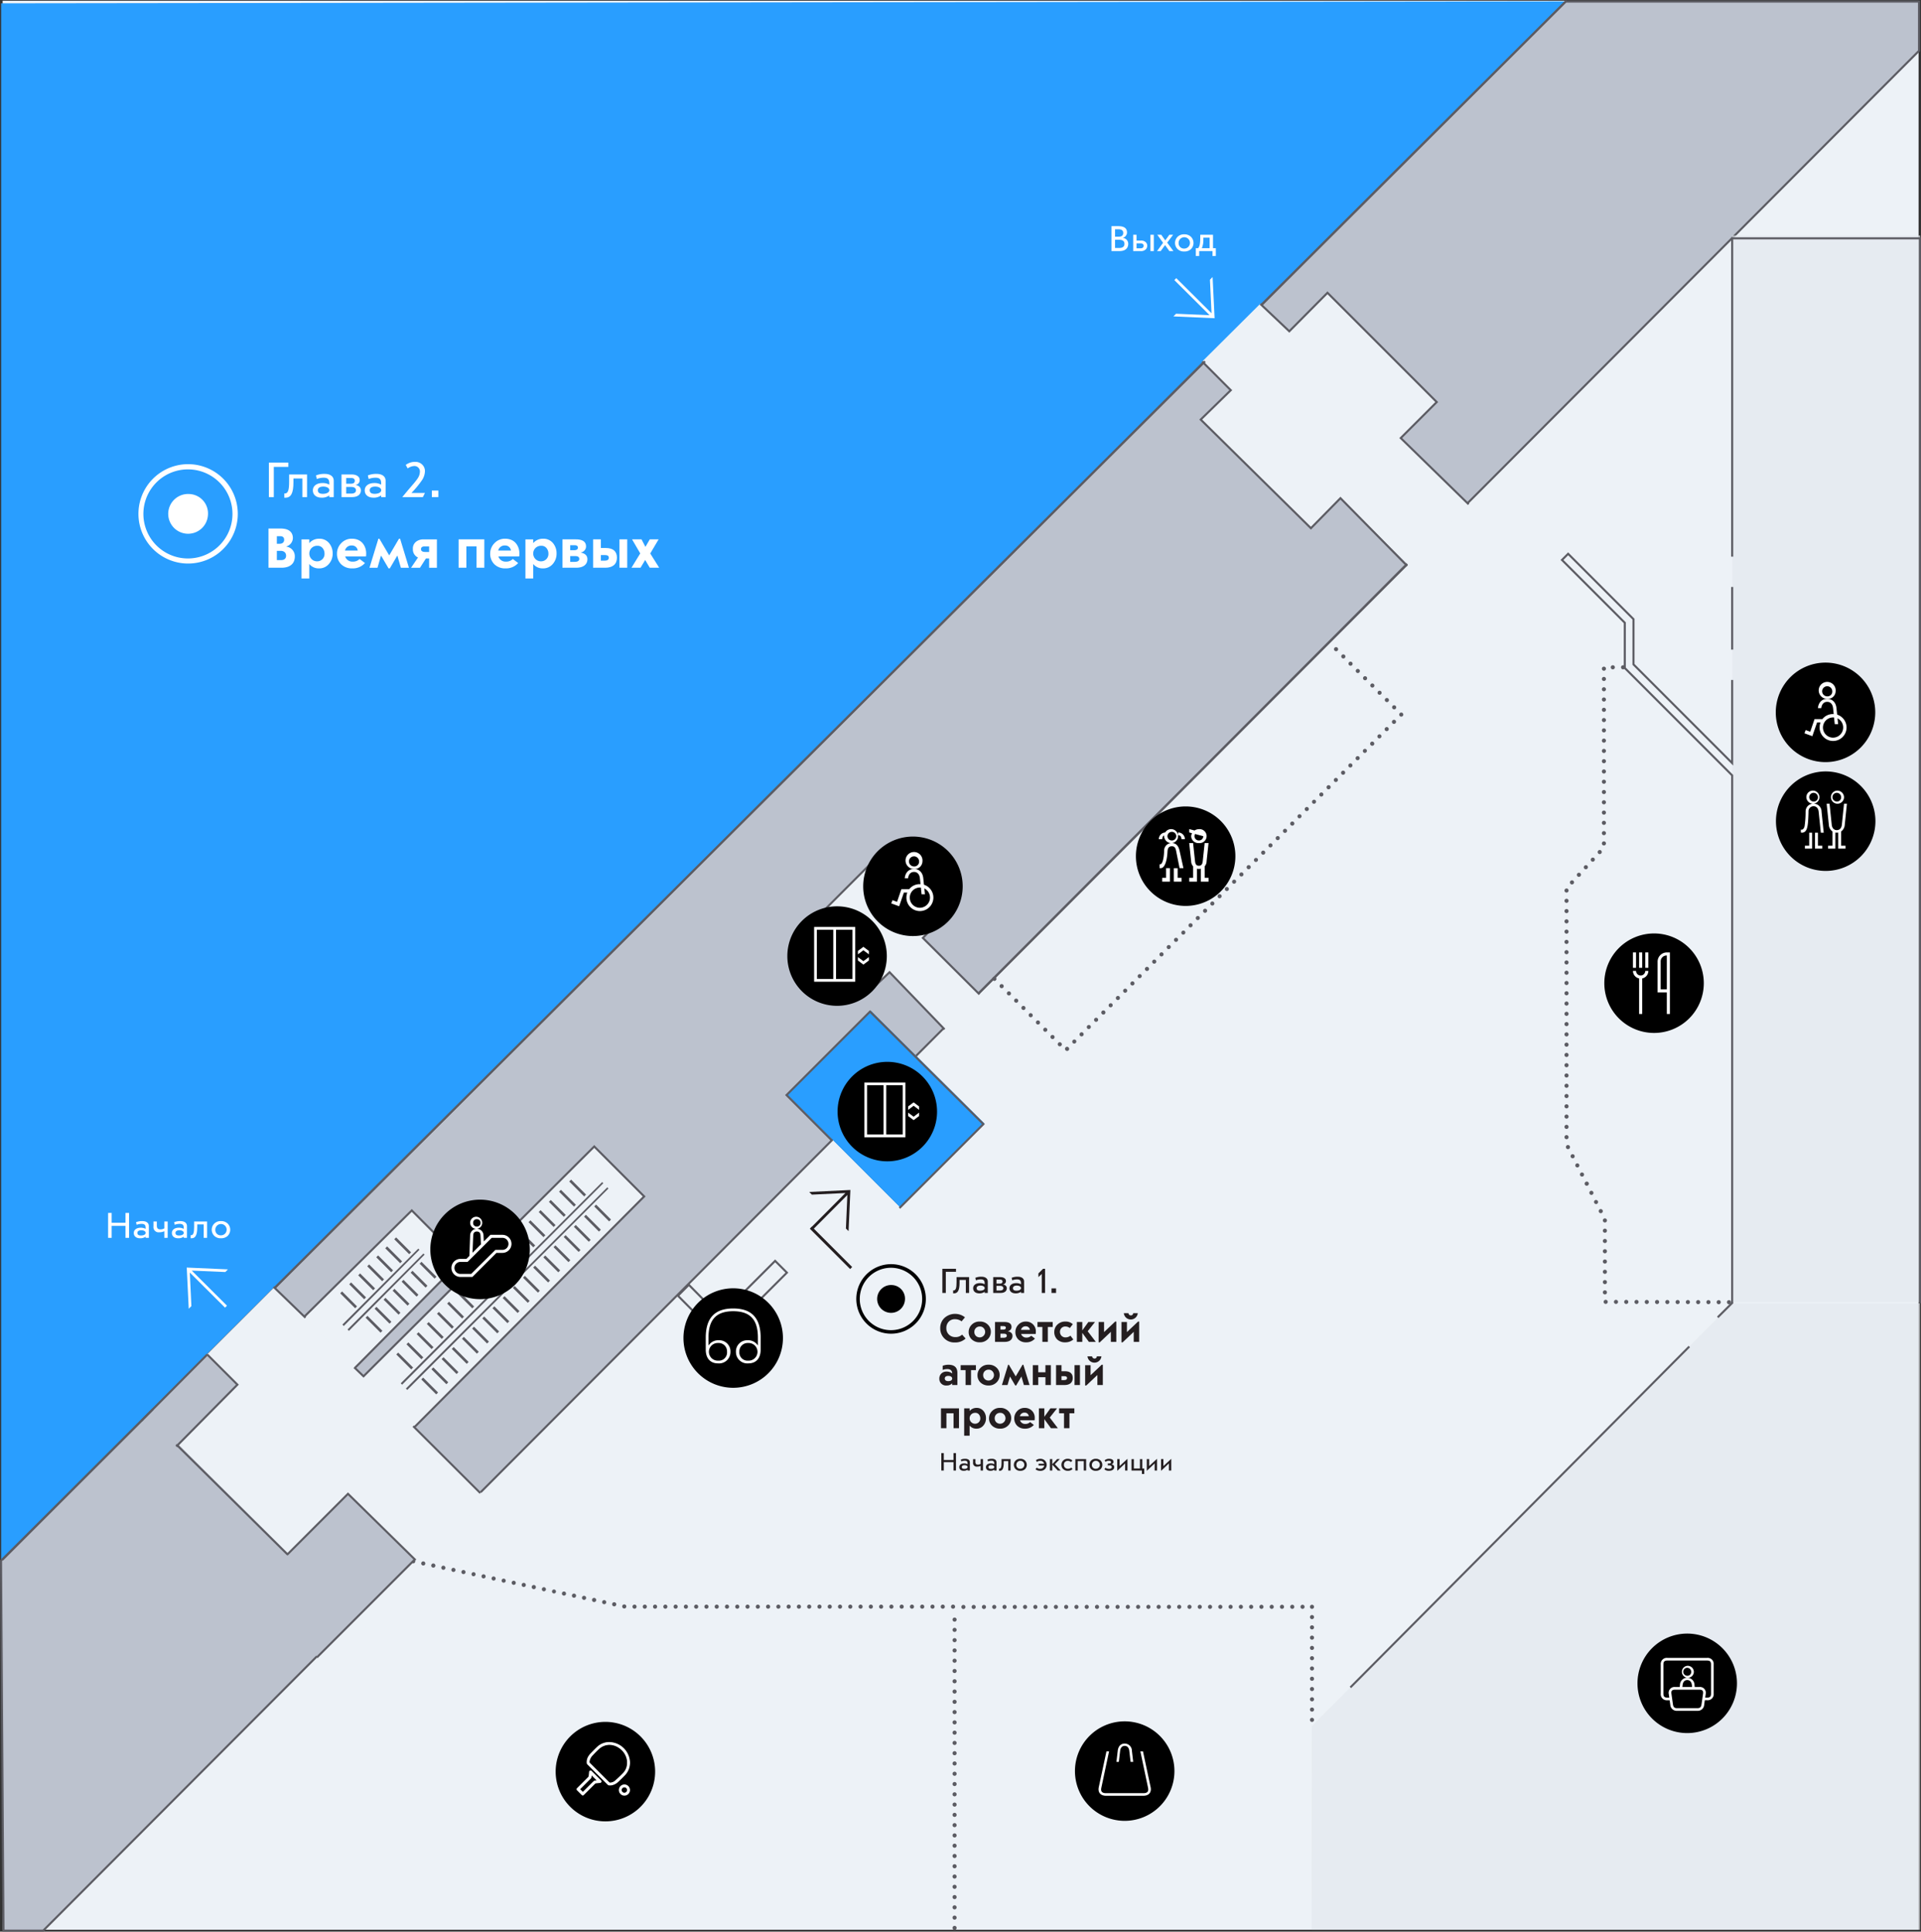 <svg xmlns="http://www.w3.org/2000/svg" xmlns:xlink="http://www.w3.org/1999/xlink" width="724.651" height="728.569" viewBox="0 0 724.651 728.569">
  <rect x="0" y="0" width="724.651" height="728.569" fill="#333333" stroke="none"/>
  <defs>
    <clipPath id="clip-path">
      <rect id="Rectangle_2408" data-name="Rectangle 2408" width="61.347" height="61.497" fill="none"/>
    </clipPath>
    <clipPath id="clip-path-2">
      <rect id="Rectangle_2411" data-name="Rectangle 2411" width="70.937" height="402.359" fill="none"/>
    </clipPath>
    <clipPath id="clip-path-3">
      <rect id="Rectangle_2421" data-name="Rectangle 2421" width="229.479" height="236.305" fill="none"/>
    </clipPath>
  </defs>
  <g id="Group_469" data-name="Group 469" transform="translate(6292.206 -3095.995)">
    <rect id="Rectangle_2407" data-name="Rectangle 2407" width="722.744" height="727.581" transform="translate(-6291.212 3096.27)" fill="#edf2f7"/>
    <path id="Path_21056" data-name="Path 21056" d="M1782.348,1.409V588.721L2372.54.669Z" transform="translate(-8074.125 3095.849)" fill="#299eff"/>
    <g id="Group_456" data-name="Group 456" transform="translate(-5986.902 3419.298)" opacity="0.43">
      <g id="Group_455" data-name="Group 455" transform="translate(0 0)">
        <g id="Group_454" data-name="Group 454" clip-path="url(#clip-path)">
          <path id="Path_21057" data-name="Path 21057" d="M2196.489,417.017,2175.6,438.354l23.791,23.2,4.052-4.081,21.042,21.042,12.458-12.458L2215.86,444.97l4.51-4.8Z" transform="translate(-2175.601 -417.017)" fill="#d2d4d3"/>
        </g>
      </g>
    </g>
    <path id="Path_21058" data-name="Path 21058" d="M2372.488.769,2257.866,114.977l-21.9,21.824L1782.295,588.822l.923,139.528h15L2505.807,19.327V.769Z" transform="translate(-8074.113 3095.826)" fill="#bcc2ce"/>
    <path id="Path_21059" data-name="Path 21059" d="M2372.215.27,2257.479,114.59l.546.55L2372.536,1.045h132.771V19.055L1797.94,727.85h-14.45l-.918-138.98,453.55-451.907-.546-.549L1781.909,588.435l-.115.116.926,140.075h15.542L2505.968,19.49l.113-.114V.27Z" transform="translate(-8074 3095.938)" fill="#5c5c63"/>
    <g id="Group_461" data-name="Group 461" transform="translate(-5638.769 3184.823)" opacity="0.69">
      <g id="Group_460" data-name="Group 460" transform="translate(0 0)">
        <g id="Group_459" data-name="Group 459" clip-path="url(#clip-path-2)">
          <rect id="Rectangle_2410" data-name="Rectangle 2410" width="70.935" height="402.359" transform="translate(-0.002)" fill="#e4e8ed"/>
        </g>
      </g>
    </g>
    <path id="Path_21060" data-name="Path 21060" d="M1948.817,648.378l8.988-9.079,31.3-31.563L1970.351,588.9l-40.724,40.246" transform="translate(-8107.223 2963.654)" fill="#edf2f7"/>
    <path id="Path_21061" data-name="Path 21061" d="M1949.014,648.493l-.551-.545,40.017-40.369-18.209-18.294-40.449,39.973-.545-.551,41-40.517,19.3,19.387-.271.274Z" transform="translate(-8107.144 2963.812)" fill="#5c5c63"/>
    <path id="Path_21062" data-name="Path 21062" d="M1958.483,644.6l87.173-86.82,18.84,18.841-86.671,87.024" transform="translate(-8113.708 2970.647)" fill="#edf2f7"/>
    <path id="Path_21063" data-name="Path 21063" d="M1978.022,663.759l-.55-.547,86.4-86.751-18.293-18.294-86.9,86.548-.547-.55,87.448-87.093,19.388,19.388Z" transform="translate(-8113.629 2970.805)" fill="#5c5c63"/>
    <path id="Path_21064" data-name="Path 21064" d="M2388.568,146.516,2366.578,168.4l10.833,10.7-11.264,11.264,41.589,40.723L2418.827,220l25.809,25.357,22.528-23.112L2441.7,197.476l13.343-13.863L2413.8,142.37,2399.592,157.1l-11.03-10.465" transform="translate(-8205.324 3064.003)" fill="#edf2f7"/>
    <path id="Path_21065" data-name="Path 21065" d="M1981.228,705.505l-79.745-79.329L1890.645,637l-36.99,36.958,81.639,81.252" transform="translate(-8090.15 2955.276)" fill="#edf2f7"/>
    <path id="Path_21066" data-name="Path 21066" d="M1948.391,636.12l.528.528,28.542-28.749-.44-.44Z" transform="translate(-8111.44 2959.482)" fill="#5c5c63"/>
    <path id="Path_21067" data-name="Path 21067" d="M1950.889,638.5l.529.528,28.541-28.749-.44-.44Z" transform="translate(-8112.001 2958.946)" fill="#5c5c63"/>
    <path id="Path_21068" data-name="Path 21068" d="M1976.782,650.99l.528.528,75.892-75.98-.44-.44Z" transform="translate(-8117.82 2966.755)" fill="#5c5c63"/>
    <path id="Path_21069" data-name="Path 21069" d="M1979.28,653.545l.528.528,75.892-75.98-.44-.44Z" transform="translate(-8118.382 2966.18)" fill="#5c5c63"/>
    <line id="Line_2054" data-name="Line 2054" x2="5.635" y2="5.635" transform="translate(-6142.359 3606.519)" fill="none" stroke="#5c5c63" stroke-width="1"/>
    <line id="Line_2055" data-name="Line 2055" x2="5.635" y2="5.635" transform="translate(-6138.521 3602.681)" fill="none" stroke="#5c5c63" stroke-width="1"/>
    <line id="Line_2056" data-name="Line 2056" x2="5.635" y2="5.635" transform="translate(-6134.684 3598.844)" fill="none" stroke="#5c5c63" stroke-width="1"/>
    <line id="Line_2057" data-name="Line 2057" x2="5.635" y2="5.635" transform="translate(-6130.847 3595.006)" fill="none" stroke="#5c5c63" stroke-width="1"/>
    <line id="Line_2058" data-name="Line 2058" x2="5.635" y2="5.635" transform="translate(-6127.009 3591.169)" fill="none" stroke="#5c5c63" stroke-width="1"/>
    <line id="Line_2059" data-name="Line 2059" x2="5.635" y2="5.635" transform="translate(-6123.171 3587.331)" fill="none" stroke="#5c5c63" stroke-width="1"/>
    <line id="Line_2060" data-name="Line 2060" x2="5.635" y2="5.635" transform="translate(-6119.334 3583.493)" fill="none" stroke="#5c5c63" stroke-width="1"/>
    <line id="Line_2061" data-name="Line 2061" x2="5.635" y2="5.635" transform="translate(-6115.496 3579.656)" fill="none" stroke="#5c5c63" stroke-width="1"/>
    <line id="Line_2062" data-name="Line 2062" x2="5.635" y2="5.635" transform="translate(-6111.659 3575.818)" fill="none" stroke="#5c5c63" stroke-width="1"/>
    <line id="Line_2063" data-name="Line 2063" x2="5.635" y2="5.635" transform="translate(-6107.821 3571.981)" fill="none" stroke="#5c5c63" stroke-width="1"/>
    <line id="Line_2064" data-name="Line 2064" x2="5.635" y2="5.635" transform="translate(-6103.983 3568.143)" fill="none" stroke="#5c5c63" stroke-width="1"/>
    <line id="Line_2065" data-name="Line 2065" x2="5.635" y2="5.635" transform="translate(-6100.146 3564.305)" fill="none" stroke="#5c5c63" stroke-width="1"/>
    <line id="Line_2066" data-name="Line 2066" x2="5.635" y2="5.635" transform="translate(-6096.309 3560.468)" fill="none" stroke="#5c5c63" stroke-width="1"/>
    <line id="Line_2067" data-name="Line 2067" x2="5.635" y2="5.635" transform="translate(-6092.471 3556.63)" fill="none" stroke="#5c5c63" stroke-width="1"/>
    <line id="Line_2068" data-name="Line 2068" x2="5.634" y2="5.635" transform="translate(-6088.633 3552.793)" fill="none" stroke="#5c5c63" stroke-width="1"/>
    <line id="Line_2069" data-name="Line 2069" x2="5.634" y2="5.635" transform="translate(-6084.795 3548.955)" fill="none" stroke="#5c5c63" stroke-width="1"/>
    <line id="Line_2070" data-name="Line 2070" x2="5.634" y2="5.635" transform="translate(-6080.958 3545.118)" fill="none" stroke="#5c5c63" stroke-width="1"/>
    <line id="Line_2071" data-name="Line 2071" x2="5.634" y2="5.635" transform="translate(-6077.12 3541.28)" fill="none" stroke="#5c5c63" stroke-width="1"/>
    <line id="Line_2072" data-name="Line 2072" x2="5.635" y2="5.635" transform="translate(-6132.939 3615.939)" fill="none" stroke="#5c5c63" stroke-width="1"/>
    <line id="Line_2073" data-name="Line 2073" x2="5.635" y2="5.635" transform="translate(-6129.101 3612.102)" fill="none" stroke="#5c5c63" stroke-width="1"/>
    <line id="Line_2074" data-name="Line 2074" x2="5.635" y2="5.635" transform="translate(-6125.263 3608.264)" fill="none" stroke="#5c5c63" stroke-width="1"/>
    <line id="Line_2075" data-name="Line 2075" x2="5.635" y2="5.635" transform="translate(-6121.426 3604.427)" fill="none" stroke="#5c5c63" stroke-width="1"/>
    <line id="Line_2076" data-name="Line 2076" x2="5.635" y2="5.635" transform="translate(-6117.588 3600.589)" fill="none" stroke="#5c5c63" stroke-width="1"/>
    <line id="Line_2077" data-name="Line 2077" x2="5.635" y2="5.635" transform="translate(-6113.751 3596.751)" fill="none" stroke="#5c5c63" stroke-width="1"/>
    <line id="Line_2078" data-name="Line 2078" x2="5.635" y2="5.635" transform="translate(-6109.914 3592.914)" fill="none" stroke="#5c5c63" stroke-width="1"/>
    <line id="Line_2079" data-name="Line 2079" x2="5.635" y2="5.635" transform="translate(-6106.076 3589.076)" fill="none" stroke="#5c5c63" stroke-width="1"/>
    <line id="Line_2080" data-name="Line 2080" x2="5.635" y2="5.635" transform="translate(-6102.238 3585.239)" fill="none" stroke="#5c5c63" stroke-width="1"/>
    <line id="Line_2081" data-name="Line 2081" x2="5.635" y2="5.635" transform="translate(-6098.4 3581.401)" fill="none" stroke="#5c5c63" stroke-width="1"/>
    <line id="Line_2082" data-name="Line 2082" x2="5.635" y2="5.635" transform="translate(-6094.563 3577.563)" fill="none" stroke="#5c5c63" stroke-width="1"/>
    <line id="Line_2083" data-name="Line 2083" x2="5.635" y2="5.635" transform="translate(-6090.726 3573.726)" fill="none" stroke="#5c5c63" stroke-width="1"/>
    <line id="Line_2084" data-name="Line 2084" x2="5.634" y2="5.635" transform="translate(-6086.888 3569.888)" fill="none" stroke="#5c5c63" stroke-width="1"/>
    <line id="Line_2085" data-name="Line 2085" x2="5.634" y2="5.635" transform="translate(-6083.05 3566.051)" fill="none" stroke="#5c5c63" stroke-width="1"/>
    <line id="Line_2086" data-name="Line 2086" x2="5.634" y2="5.635" transform="translate(-6079.212 3562.213)" fill="none" stroke="#5c5c63" stroke-width="1"/>
    <line id="Line_2087" data-name="Line 2087" x2="5.634" y2="5.635" transform="translate(-6075.375 3558.375)" fill="none" stroke="#5c5c63" stroke-width="1"/>
    <line id="Line_2088" data-name="Line 2088" x2="5.634" y2="5.635" transform="translate(-6071.538 3554.538)" fill="none" stroke="#5c5c63" stroke-width="1"/>
    <line id="Line_2089" data-name="Line 2089" x2="5.634" y2="5.635" transform="translate(-6067.7 3550.7)" fill="none" stroke="#5c5c63" stroke-width="1"/>
    <line id="Line_2090" data-name="Line 2090" x2="5.635" y2="5.635" transform="translate(-6153.941 3592.657)" fill="none" stroke="#5c5c63" stroke-width="1"/>
    <line id="Line_2091" data-name="Line 2091" x2="5.635" y2="5.635" transform="translate(-6150.543 3589.26)" fill="none" stroke="#5c5c63" stroke-width="1"/>
    <line id="Line_2092" data-name="Line 2092" x2="5.635" y2="5.635" transform="translate(-6147.146 3585.862)" fill="none" stroke="#5c5c63" stroke-width="1"/>
    <line id="Line_2093" data-name="Line 2093" x2="5.635" y2="5.635" transform="translate(-6143.749 3582.464)" fill="none" stroke="#5c5c63" stroke-width="1"/>
    <line id="Line_2094" data-name="Line 2094" x2="5.635" y2="5.635" transform="translate(-6140.351 3579.066)" fill="none" stroke="#5c5c63" stroke-width="1"/>
    <line id="Line_2095" data-name="Line 2095" x2="5.635" y2="5.635" transform="translate(-6136.953 3575.668)" fill="none" stroke="#5c5c63" stroke-width="1"/>
    <line id="Line_2096" data-name="Line 2096" x2="5.635" y2="5.635" transform="translate(-6133.555 3572.271)" fill="none" stroke="#5c5c63" stroke-width="1"/>
    <line id="Line_2097" data-name="Line 2097" x2="5.635" y2="5.635" transform="translate(-6163.514 3583.455)" fill="none" stroke="#5c5c63" stroke-width="1"/>
    <line id="Line_2098" data-name="Line 2098" x2="5.635" y2="5.635" transform="translate(-6160.116 3580.057)" fill="none" stroke="#5c5c63" stroke-width="1"/>
    <line id="Line_2099" data-name="Line 2099" x2="5.635" y2="5.635" transform="translate(-6156.718 3576.659)" fill="none" stroke="#5c5c63" stroke-width="1"/>
    <line id="Line_2100" data-name="Line 2100" x2="5.635" y2="5.635" transform="translate(-6153.321 3573.261)" fill="none" stroke="#5c5c63" stroke-width="1"/>
    <line id="Line_2101" data-name="Line 2101" x2="5.635" y2="5.635" transform="translate(-6149.923 3569.863)" fill="none" stroke="#5c5c63" stroke-width="1"/>
    <line id="Line_2102" data-name="Line 2102" x2="5.635" y2="5.635" transform="translate(-6146.525 3566.466)" fill="none" stroke="#5c5c63" stroke-width="1"/>
    <line id="Line_2103" data-name="Line 2103" x2="5.635" y2="5.635" transform="translate(-6143.127 3563.068)" fill="none" stroke="#5c5c63" stroke-width="1"/>
    <rect id="Rectangle_2413" data-name="Rectangle 2413" width="495.067" height="0.775" transform="matrix(0.709, -0.706, 0.706, 0.709, -6188.925, 3581.523)" fill="#5c5c63"/>
    <path id="Path_21070" data-name="Path 21070" d="M2395.638,115.139,2510.69.349Z" transform="translate(-8211.952 3095.92)" fill="#888b99"/>
    <rect id="Rectangle_2414" data-name="Rectangle 2414" width="162.523" height="0.776" transform="translate(-5816.588 3210.785) rotate(-44.934)" fill="#5c5c63"/>
    <rect id="Rectangle_2415" data-name="Rectangle 2415" width="229.026" height="0.775" transform="translate(-5923.722 3470.887) rotate(-45.042)" fill="#5c5c63"/>
    <path id="Path_21071" data-name="Path 21071" d="M2196.433,491.832l-31.5,31.5,42.612,42.612,31.653-31.652Z" transform="translate(-8160.105 2985.467)" fill="#025ea1"/>
    <path id="Path_21072" data-name="Path 21072" d="M2207.55,565.938l31.652-31.653-42.769-42.454-31.5,31.5,17.152,17.152" transform="translate(-8160.106 2985.467)" fill="#299eff"/>
    <rect id="Rectangle_2416" data-name="Rectangle 2416" width="0.775" height="94.389" transform="matrix(0.703, -0.711, 0.711, 0.703, -6226.032, 3641.027)" fill="#5c5c63"/>
    <rect id="Rectangle_2417" data-name="Rectangle 2417" width="0.775" height="16.696" transform="translate(-6189.249 3581.677) rotate(-45.963)" fill="#5c5c63"/>
    <rect id="Rectangle_2418" data-name="Rectangle 2418" width="0.776" height="5.254" transform="translate(-6158.859 3611.994) rotate(-46.053)" fill="#5c5c63"/>
    <rect id="Rectangle_2419" data-name="Rectangle 2419" width="0.776" height="35.746" transform="translate(-6136.607 3634.191) rotate(-45.091)" fill="#5c5c63"/>
    <path id="Path_21073" data-name="Path 21073" d="M2443.476,253.153,2418.584,227.9l-11.14,11.326-.276-.271L2365.32,197.7l11.348-11.079-10.509-10.534.548-.548,11.063,11.089L2366.427,197.7l41.008,40.426,11.148-11.335,25.445,25.816Z" transform="translate(-8205.139 3056.55)" fill="#5c5c63"/>
    <path id="Path_21074" data-name="Path 21074" d="M2473.279,222.335l-25.9-25.262,13.584-13.583L2420.3,142.827l-14.4,14.517-11.195-10.587.533-.564,10.644,10.067,14.415-14.532.274.276,41.486,41.486-13.576,13.576,25.334,24.715Z" transform="translate(-8211.744 3064.148)" fill="#5c5c63"/>
    <path id="Path_21075" data-name="Path 21075" d="M2245.472,618.419h-3.846v7.98h-1.3v-9.116h5.146Z" transform="translate(-8177.048 2957.274)" fill="#241e20"/>
    <path id="Path_21076" data-name="Path 21076" d="M2250.358,622.394h-2.368v1.041c0,2.779-.629,4.024-2.067,4.024h-.356v-1.108h.165c.822,0,1.123-.919,1.123-3.054v-1.97h4.736v5.981h-1.232Z" transform="translate(-8178.226 2956.365)" fill="#241e20"/>
    <path id="Path_21077" data-name="Path 21077" d="M2256.131,621.542a5.774,5.774,0,0,1,2.272-.41c1.478,0,2.423.643,2.423,1.833v4.3h-1.177v-.437a3.331,3.331,0,0,1-2.039.589c-1.355,0-2.3-.712-2.3-1.93,0-1.164,1-1.93,2.532-1.93a3.6,3.6,0,0,1,1.806.424v-.329c0-.971-.3-1.5-1.464-1.5a4.933,4.933,0,0,0-1.833.342Zm1.821,4.859c.93,0,1.711-.356,1.711-.957,0-.562-.658-.959-1.6-.959-.863,0-1.437.343-1.437.959,0,.643.438.957,1.327.957" transform="translate(-8180.416 2956.409)" fill="#241e20"/>
    <path id="Path_21078" data-name="Path 21078" d="M2265.069,621.326h2.614c1.465,0,2.19.63,2.19,1.506a1.205,1.205,0,0,1-1.095,1.232v.028c.917.177,1.41.712,1.41,1.423,0,1.054-.781,1.792-2.354,1.792h-2.765Zm1.232,2.451h1.232c.7,0,1.04-.26,1.04-.767s-.329-.752-.971-.752h-1.3Zm0,2.6h1.382c.712,0,1.205-.3,1.205-.862,0-.657-.616-.89-1.178-.89h-1.41Z" transform="translate(-8182.609 2956.365)" fill="#241e20"/>
    <path id="Path_21079" data-name="Path 21079" d="M2273.8,621.542a5.776,5.776,0,0,1,2.272-.41c1.479,0,2.423.643,2.423,1.833v4.3h-1.177v-.437a3.331,3.331,0,0,1-2.038.589c-1.355,0-2.3-.712-2.3-1.93,0-1.164,1-1.93,2.531-1.93a3.6,3.6,0,0,1,1.807.424v-.329c0-.971-.3-1.5-1.464-1.5a4.932,4.932,0,0,0-1.833.342Zm1.821,4.859c.93,0,1.71-.356,1.71-.957,0-.562-.657-.959-1.6-.959-.863,0-1.437.343-1.437.959,0,.643.439.957,1.328.957" transform="translate(-8184.386 2956.409)" fill="#241e20"/>
    <path id="Path_21080" data-name="Path 21080" d="M2287.061,620.418v-1.4l1.752-1.738h.766V626.4h-1.259v-7.172Z" transform="translate(-8187.551 2957.274)" fill="#241e20"/>
    <rect id="Rectangle_2420" data-name="Rectangle 2420" width="1.725" height="1.725" transform="translate(-5895.551 3581.948)" fill="#241e20"/>
    <path id="Path_21081" data-name="Path 21081" d="M2247.36,642.036a4.108,4.108,0,0,0-2.487-.808,3.09,3.09,0,0,0-2.394.948,3.427,3.427,0,0,0-.885,2.425,3.292,3.292,0,0,0,.963,2.425,3.4,3.4,0,0,0,2.487.947,3.539,3.539,0,0,0,2.5-.932l1.321,1.476a5.622,5.622,0,0,1-4.01,1.477,5.27,5.27,0,0,1-5.564-5.393,5.235,5.235,0,0,1,1.539-3.809,5.986,5.986,0,0,1,7.788-.28Z" transform="translate(-8176.816 2952.347)" fill="#241e20"/>
    <path id="Path_21082" data-name="Path 21082" d="M2254.26,644.153a4.027,4.027,0,0,1,3.046-1.2,4.091,4.091,0,0,1,3.03,1.134,3.665,3.665,0,0,1,1.151,2.782,3.852,3.852,0,0,1-1.182,2.768,4.076,4.076,0,0,1-3,1.15,4.235,4.235,0,0,1-3.015-1.1,3.725,3.725,0,0,1-1.166-2.813,3.8,3.8,0,0,1,1.135-2.72m1.57,4.182a2.065,2.065,0,0,0,3.512-1.461,2.1,2.1,0,0,0-.528-1.4,1.833,1.833,0,0,0-1.508-.653,1.992,1.992,0,0,0-2.037,2.051,2.04,2.04,0,0,0,.561,1.461" transform="translate(-8179.924 2951.504)" fill="#241e20"/>
    <path id="Path_21083" data-name="Path 21083" d="M2265.936,643.177h3.5c1.819,0,2.736.622,2.736,1.881a1.6,1.6,0,0,1-1.368,1.57v.047c1.151.233,1.725.824,1.725,1.741,0,1.321-.979,2.254-2.953,2.254h-3.637Zm2.051,2.86h1.073c.637,0,.963-.233.963-.7,0-.374-.3-.606-.793-.606h-1.244Zm0,3.078h1.135c.84,0,1.259-.264,1.259-.778q0-.747-1.073-.746h-1.321Z" transform="translate(-8182.803 2951.455)" fill="#241e20"/>
    <path id="Path_21084" data-name="Path 21084" d="M2283.242,649.376a4.256,4.256,0,0,1-3.358,1.415,4,4,0,0,1-2.923-1.088,3.835,3.835,0,0,1-1.1-2.813,3.9,3.9,0,0,1,1.12-2.752,3.721,3.721,0,0,1,2.829-1.181,3.65,3.65,0,0,1,3.762,3.87,6.491,6.491,0,0,1-.047.809h-5.5A1.973,1.973,0,0,0,2280.04,649a2.363,2.363,0,0,0,1.788-.7Zm-1.913-3.295a1.5,1.5,0,0,0-1.538-1.337,1.738,1.738,0,0,0-1.819,1.337Z" transform="translate(-8185.033 2951.504)" fill="#241e20"/>
    <path id="Path_21085" data-name="Path 21085" d="M2288.454,650.669v-5.627h-1.85v-1.865h5.752v1.865h-1.85v5.627Z" transform="translate(-8187.448 2951.455)" fill="#241e20"/>
    <path id="Path_21086" data-name="Path 21086" d="M2300.645,645.4a2.591,2.591,0,0,0-1.586-.574,1.964,1.964,0,0,0-2.129,2.02,2.148,2.148,0,0,0,.56,1.461,2.061,2.061,0,0,0,1.6.622,2.96,2.96,0,0,0,1.8-.653l1.073,1.445a4.562,4.562,0,0,1-3.016,1.073,4.192,4.192,0,0,1-3.062-1.088,3.845,3.845,0,0,1-1.1-2.83,3.757,3.757,0,0,1,1.151-2.751,4.148,4.148,0,0,1,3.093-1.165,3.8,3.8,0,0,1,2.736.995Z" transform="translate(-8189.287 2951.504)" fill="#241e20"/>
    <path id="Path_21087" data-name="Path 21087" d="M2305.771,650.669v-7.492h2.051v3.171l2.285-3.171h2.5l-2.751,3.482,3.062,4.01h-2.612l-2.487-3.4v3.4Z" transform="translate(-8191.756 2951.455)" fill="#241e20"/>
    <path id="Path_21088" data-name="Path 21088" d="M2320.973,646.827l-4.182,3.964h-.435v-7.663h2.052v3.792l4.2-3.964h.419v7.663h-2.051Z" transform="translate(-8194.135 2951.504)" fill="#241e20"/>
    <path id="Path_21089" data-name="Path 21089" d="M2332.1,645.908l-4.181,3.964h-.435v-7.663h2.052V646l4.2-3.964h.419V649.7H2332.1Zm-1.989-7.041a.891.891,0,0,0,.9.839.808.808,0,0,0,.871-.839h1.74a2.638,2.638,0,0,1-5.253,0Z" transform="translate(-8196.635 2952.424)" fill="#241e20"/>
    <path id="Path_21090" data-name="Path 21090" d="M2240.11,664.361a6.117,6.117,0,0,1,2.16-.4c2.254,0,3.389,1.026,3.389,3.062v4.6H2243.7v-.652a2.8,2.8,0,0,1-2.114.823,2.508,2.508,0,0,1-2.736-2.58,2.593,2.593,0,0,1,.746-1.913,2.676,2.676,0,0,1,1.99-.761,3.284,3.284,0,0,1,2.114.716c.016-1.073-.684-1.664-1.82-1.664a4.98,4.98,0,0,0-1.771.326Zm3.591,4.819c0-.606-.592-1.011-1.461-1.011-.81,0-1.336.343-1.336.98,0,.605.482.995,1.274.995.916,0,1.523-.358,1.523-.964" transform="translate(-8176.716 2946.785)" fill="#241e20"/>
    <path id="Path_21091" data-name="Path 21091" d="M2251.085,671.669v-5.627h-1.85v-1.865h5.752v1.865h-1.85v5.627Z" transform="translate(-8179.05 2946.735)" fill="#241e20"/>
    <path id="Path_21092" data-name="Path 21092" d="M2258.55,665.153a4.029,4.029,0,0,1,3.046-1.2,4.1,4.1,0,0,1,3.032,1.134,3.668,3.668,0,0,1,1.15,2.782,3.852,3.852,0,0,1-1.182,2.768,4.078,4.078,0,0,1-3,1.15,4.236,4.236,0,0,1-3.015-1.1,3.728,3.728,0,0,1-1.165-2.813,3.8,3.8,0,0,1,1.134-2.72m1.571,4.182a2.066,2.066,0,0,0,3.512-1.461,2.1,2.1,0,0,0-.528-1.4,1.836,1.836,0,0,0-1.508-.653,1.992,1.992,0,0,0-2.036,2.051,2.042,2.042,0,0,0,.561,1.461" transform="translate(-8180.889 2946.785)" fill="#241e20"/>
    <path id="Path_21093" data-name="Path 21093" d="M2274.34,671.791l-1.99-3.389-.933,3.217H2269.3l2.347-7.663h.264l2.6,4.4,2.58-4.4h.3l2.331,7.663h-2.129l-.933-3.234-1.989,3.4Z" transform="translate(-8183.561 2946.785)" fill="#241e20"/>
    <path id="Path_21094" data-name="Path 21094" d="M2286.392,668.716v2.954h-2.052v-7.492h2.052v2.673h2.7v-2.673h2.052v7.492H2289.1v-2.954Z" transform="translate(-8186.939 2946.735)" fill="#241e20"/>
    <path id="Path_21095" data-name="Path 21095" d="M2295.647,671.669v-7.492h2.051v2.285h1.352c1.912,0,2.892.917,2.892,2.55,0,1.725-1.12,2.658-3.094,2.658Zm2.051-1.865h.979c.747,0,1.119-.264,1.119-.777q0-.7-.979-.7h-1.12Zm4.912-5.627h2.051v7.492h-2.051Z" transform="translate(-8189.48 2946.735)" fill="#241e20"/>
    <path id="Path_21096" data-name="Path 21096" d="M2314.417,666.908l-4.181,3.964h-.436v-7.663h2.052V667l4.2-3.964h.419V670.7h-2.052Zm-1.989-7.041a.891.891,0,0,0,.9.839.808.808,0,0,0,.87-.839h1.74a2.638,2.638,0,0,1-5.253,0Z" transform="translate(-8192.661 2947.704)" fill="#241e20"/>
    <path id="Path_21097" data-name="Path 21097" d="M2241.706,687.043v5.627h-2.052v-7.492h6.792v7.492h-2.052v-5.627Z" transform="translate(-8176.897 2942.016)" fill="#241e20"/>
    <path id="Path_21098" data-name="Path 21098" d="M2252.991,685.128v.995a3.362,3.362,0,0,1,2.549-1.165,3.274,3.274,0,0,1,2.658,1.134,4.178,4.178,0,0,1,.963,2.782,4.078,4.078,0,0,1-.995,2.751,3.292,3.292,0,0,1-2.627,1.166,3.178,3.178,0,0,1-2.549-1.166v3.824h-2.052V685.128Zm.606,5.208a2.016,2.016,0,0,0,1.476.591,1.934,1.934,0,0,0,1.943-2.052,2.255,2.255,0,0,0-.5-1.43,1.714,1.714,0,0,0-1.447-.622,2.066,2.066,0,0,0-1.476.59,2.006,2.006,0,0,0-.591,1.461,2.031,2.031,0,0,0,.591,1.461" transform="translate(-8179.433 2942.065)" fill="#241e20"/>
    <path id="Path_21099" data-name="Path 21099" d="M2264.164,686.153a4.026,4.026,0,0,1,3.046-1.2,4.092,4.092,0,0,1,3.031,1.134,3.664,3.664,0,0,1,1.151,2.782,3.851,3.851,0,0,1-1.182,2.768,4.077,4.077,0,0,1-3,1.15,4.234,4.234,0,0,1-3.015-1.1,3.726,3.726,0,0,1-1.166-2.813,3.8,3.8,0,0,1,1.135-2.72m1.569,4.182a2.066,2.066,0,0,0,3.513-1.461,2.1,2.1,0,0,0-.528-1.4,1.833,1.833,0,0,0-1.508-.653,1.992,1.992,0,0,0-2.037,2.051,2.044,2.044,0,0,0,.56,1.461" transform="translate(-8182.15 2942.065)" fill="#241e20"/>
    <path id="Path_21100" data-name="Path 21100" d="M2282.7,691.376a4.256,4.256,0,0,1-3.358,1.415,4,4,0,0,1-2.923-1.088,3.835,3.835,0,0,1-1.1-2.813,3.9,3.9,0,0,1,1.12-2.752,3.721,3.721,0,0,1,2.829-1.181,3.65,3.65,0,0,1,3.762,3.87,6.444,6.444,0,0,1-.047.809h-5.5A1.974,1.974,0,0,0,2279.5,691a2.363,2.363,0,0,0,1.788-.7Zm-1.913-3.295a1.5,1.5,0,0,0-1.538-1.337,1.738,1.738,0,0,0-1.82,1.337Z" transform="translate(-8184.912 2942.065)" fill="#241e20"/>
    <path id="Path_21101" data-name="Path 21101" d="M2287.307,692.669v-7.492h2.051v3.171l2.285-3.171h2.5l-2.751,3.482,3.063,4.01h-2.612l-2.487-3.4v3.4Z" transform="translate(-8187.606 2942.016)" fill="#241e20"/>
    <path id="Path_21102" data-name="Path 21102" d="M2298.979,692.669v-5.627h-1.85v-1.865h5.752v1.865h-1.85v5.627Z" transform="translate(-8189.813 2942.016)" fill="#241e20"/>
    <path id="Path_21103" data-name="Path 21103" d="M2240.754,710.364v3.161h-.938v-6.578h.938v2.6h3.654v-2.6h.939v6.578h-.939v-3.161Z" transform="translate(-8176.933 2937.124)" fill="#241e20"/>
    <path id="Path_21104" data-name="Path 21104" d="M2249.153,710.02a4.149,4.149,0,0,1,1.64-.3c1.067,0,1.748.464,1.748,1.323v3.1h-.85v-.316a2.4,2.4,0,0,1-1.472.425c-.978,0-1.66-.514-1.66-1.393,0-.84.722-1.392,1.827-1.392a2.6,2.6,0,0,1,1.3.306v-.237c0-.7-.217-1.087-1.057-1.087a3.585,3.585,0,0,0-1.323.247Zm1.313,3.507c.671,0,1.235-.257,1.235-.692,0-.4-.475-.692-1.155-.692-.623,0-1.038.247-1.038.692,0,.464.316.692.958.692" transform="translate(-8178.898 2936.5)" fill="#241e20"/>
    <path id="Path_21105" data-name="Path 21105" d="M2258.128,709.865h.889v4.316h-.889v-1.747a3.178,3.178,0,0,1-1.323.276,1.362,1.362,0,0,1-1.541-1.54v-1.3h.889v1.086c0,.74.336.988.889.988a1.937,1.937,0,0,0,1.086-.267Z" transform="translate(-8180.405 2936.468)" fill="#241e20"/>
    <path id="Path_21106" data-name="Path 21106" d="M2262.128,710.02a4.149,4.149,0,0,1,1.64-.3c1.067,0,1.748.464,1.748,1.323v3.1h-.849v-.316a2.4,2.4,0,0,1-1.472.425c-.978,0-1.66-.514-1.66-1.393,0-.84.722-1.392,1.827-1.392a2.605,2.605,0,0,1,1.3.306v-.237c0-.7-.217-1.087-1.057-1.087a3.586,3.586,0,0,0-1.323.247Zm1.313,3.507c.671,0,1.235-.257,1.235-.692,0-.4-.474-.692-1.155-.692-.623,0-1.037.247-1.037.692,0,.464.315.692.958.692" transform="translate(-8181.814 2936.5)" fill="#241e20"/>
    <path id="Path_21107" data-name="Path 21107" d="M2271.379,710.635h-1.708v.751c0,2-.454,2.9-1.492,2.9h-.257v-.8h.118c.593,0,.81-.662.81-2.2v-1.422h3.417v4.316h-.889Z" transform="translate(-8183.25 2936.468)" fill="#241e20"/>
    <path id="Path_21108" data-name="Path 21108" d="M2275.762,710.406a2.383,2.383,0,0,1,1.789-.681,2.453,2.453,0,0,1,1.758.642,2.315,2.315,0,0,1,0,3.279,2.538,2.538,0,0,1-1.758.612,2.382,2.382,0,0,1-1.789-.662,2.28,2.28,0,0,1,0-3.191m1.789,3.082a1.5,1.5,0,1,0-1.492-1.491,1.4,1.4,0,0,0,1.492,1.491" transform="translate(-8184.865 2936.499)" fill="#241e20"/>
    <path id="Path_21109" data-name="Path 21109" d="M2286.808,712.256v-.671h2.1a1.439,1.439,0,0,0-1.492-1.077,2.23,2.23,0,0,0-1.265.405l-.335-.643a2.557,2.557,0,0,1,1.6-.533,2.329,2.329,0,0,1,1.8.681,2.313,2.313,0,0,1,.01,3.19,2.378,2.378,0,0,1-1.808.663,2.746,2.746,0,0,1-1.768-.593l.473-.612a1.936,1.936,0,0,0,1.294.434,1.454,1.454,0,0,0,1.522-1.244Z" transform="translate(-8187.234 2936.496)" fill="#241e20"/>
    <path id="Path_21110" data-name="Path 21110" d="M2292.662,714.181v-4.316h.888v1.945l1.828-1.945h1.017l-1.876,1.936,2.232,2.38h-1.126l-2.075-2.223v2.223Z" transform="translate(-8188.81 2936.468)" fill="#241e20"/>
    <path id="Path_21111" data-name="Path 21111" d="M2298.9,713.587a2.2,2.2,0,0,1-.652-1.59,2.28,2.28,0,0,1,2.43-2.272,2.483,2.483,0,0,1,1.7.632l-.5.613a1.8,1.8,0,0,0-1.195-.474,1.42,1.42,0,0,0-1.481,1.5,1.45,1.45,0,0,0,.435,1.087,1.586,1.586,0,0,0,1.1.4,1.869,1.869,0,0,0,1.226-.454l.474.582a2.454,2.454,0,0,1-1.738.643,2.386,2.386,0,0,1-1.789-.672" transform="translate(-8190.064 2936.499)" fill="#241e20"/>
    <path id="Path_21112" data-name="Path 21112" d="M2308.21,714.181v-3.546h-2.282v3.546h-.889v-4.316h4.06v4.316Z" transform="translate(-8191.591 2936.468)" fill="#241e20"/>
    <path id="Path_21113" data-name="Path 21113" d="M2312.51,710.406a2.384,2.384,0,0,1,1.789-.681,2.453,2.453,0,0,1,1.758.642,2.315,2.315,0,0,1,0,3.279,2.538,2.538,0,0,1-1.758.612,2.381,2.381,0,0,1-1.789-.662,2.28,2.28,0,0,1,0-3.191m1.789,3.082a1.5,1.5,0,1,0-1.492-1.491,1.4,1.4,0,0,0,1.492,1.491" transform="translate(-8193.124 2936.499)" fill="#241e20"/>
    <path id="Path_21114" data-name="Path 21114" d="M2319.238,710.336a2.329,2.329,0,0,1,1.64-.612c1.058,0,1.719.375,1.719,1.136a.935.935,0,0,1-.73.919v.029c.661.139,1,.484,1,1.047,0,.83-.692,1.4-2,1.4a2.465,2.465,0,0,1-1.719-.583l.425-.574a2.257,2.257,0,0,0,1.343.416c.672,0,1.008-.227,1.008-.672s-.366-.661-1.087-.661h-.4v-.672h.4c.544,0,.82-.178.82-.523s-.276-.523-.84-.523a1.915,1.915,0,0,0-1.205.4Z" transform="translate(-8194.763 2936.5)" fill="#241e20"/>
    <path id="Path_21115" data-name="Path 21115" d="M2328.385,711.472l-2.963,2.786v-4.425h.889v2.637l2.963-2.746v4.425h-.888Z" transform="translate(-8196.172 2936.5)" fill="#241e20"/>
    <path id="Path_21116" data-name="Path 21116" d="M2336.424,713.41h.741v2.075h-.888v-1.3h-3.922v-4.316h.888v3.545h2.292v-3.545h.889Z" transform="translate(-8197.729 2936.468)" fill="#241e20"/>
    <path id="Path_21117" data-name="Path 21117" d="M2342.762,711.472l-2.963,2.786v-4.425h.889v2.637l2.963-2.746v4.425h-.888Z" transform="translate(-8199.403 2936.5)" fill="#241e20"/>
    <path id="Path_21118" data-name="Path 21118" d="M2349.7,711.472l-2.963,2.786v-4.425h.888v2.637l2.963-2.746v4.425h-.889Z" transform="translate(-8200.961 2936.5)" fill="#241e20"/>
    <path id="Path_21119" data-name="Path 21119" d="M2245.27,904.019a.775.775,0,1,1,.775.775.773.773,0,0,1-.775-.775m0-3.876a.775.775,0,1,1,.775.775.773.773,0,0,1-.775-.775m0-3.876a.775.775,0,1,1,.775.775.778.778,0,0,1-.775-.775m0-3.876a.775.775,0,1,1,.775.775.778.778,0,0,1-.775-.775m0-3.876a.775.775,0,1,1,.775.775.773.773,0,0,1-.775-.775m0-3.876a.775.775,0,1,1,.775.775.773.773,0,0,1-.775-.775m0-3.876a.775.775,0,1,1,.775.775.778.778,0,0,1-.775-.775m0-3.876a.775.775,0,1,1,.775.775.778.778,0,0,1-.775-.775m0-3.876a.775.775,0,1,1,.775.775.773.773,0,0,1-.775-.775m0-3.876a.775.775,0,1,1,.775.775.773.773,0,0,1-.775-.775m0-3.876a.775.775,0,1,1,.775.775.773.773,0,0,1-.775-.775m0-3.876a.775.775,0,1,1,.775.775.778.778,0,0,1-.775-.775m0-3.876a.775.775,0,1,1,.775.775.778.778,0,0,1-.775-.775m0-3.876a.775.775,0,1,1,.775.775.773.773,0,0,1-.775-.775m0-3.876a.775.775,0,1,1,.775.775.773.773,0,0,1-.775-.775m0-3.876a.775.775,0,1,1,.775.775.778.778,0,0,1-.775-.775m0-3.876a.775.775,0,1,1,.775.775.778.778,0,0,1-.775-.775m0-3.876a.775.775,0,1,1,.775.775.773.773,0,0,1-.775-.775m0-3.876a.775.775,0,1,1,.775.775.773.773,0,0,1-.775-.775m0-3.876a.775.775,0,1,1,.775.775.778.778,0,0,1-.775-.775m0-3.876a.775.775,0,1,1,.775.775.778.778,0,0,1-.775-.775m0-3.876a.775.775,0,1,1,.775.775.773.773,0,0,1-.775-.775m0-3.876a.775.775,0,1,1,.775.775.773.773,0,0,1-.775-.775m0-3.876a.775.775,0,1,1,.775.775.773.773,0,0,1-.775-.775m0-3.876a.775.775,0,1,1,.775.775.778.778,0,0,1-.775-.775m0-3.876a.775.775,0,1,1,.775.775.778.778,0,0,1-.775-.775m0-3.876a.775.775,0,1,1,.775.775.773.773,0,0,1-.775-.775m0-3.876a.775.775,0,1,1,.775.775.773.773,0,0,1-.775-.775m0-3.876a.775.775,0,1,1,.775.775.778.778,0,0,1-.775-.775m0-3.876a.775.775,0,1,1,.775.775.778.778,0,0,1-.775-.775m0-3.876a.775.775,0,1,1,.775.775.773.773,0,0,1-.775-.775" transform="translate(-8178.159 2919.143)" fill="#5c5c63"/>
    <path id="Path_21120" data-name="Path 21120" d="M2184.4,776.247a.775.775,0,0,1,1.551,0,.775.775,0,1,1-1.551,0m-3.876,0a.775.775,0,0,1,1.55,0,.775.775,0,1,1-1.55,0m-3.876,0a.775.775,0,0,1,1.551,0,.775.775,0,1,1-1.551,0m-3.876,0a.775.775,0,0,1,1.551,0,.775.775,0,1,1-1.551,0m-3.876,0a.775.775,0,0,1,1.55,0,.775.775,0,1,1-1.55,0m-3.876,0a.775.775,0,0,1,1.551,0,.775.775,0,1,1-1.551,0m-3.876,0a.775.775,0,0,1,1.55,0,.775.775,0,1,1-1.55,0m-3.877,0a.775.775,0,1,1,.775.783.779.779,0,0,1-.775-.783m-3.876,0a.775.775,0,0,1,1.55,0,.775.775,0,1,1-1.55,0m-3.876,0a.775.775,0,0,1,1.551,0,.775.775,0,1,1-1.551,0m-3.876,0a.775.775,0,0,1,1.55,0,.775.775,0,1,1-1.55,0m-3.877,0a.775.775,0,0,1,1.551,0,.775.775,0,1,1-1.551,0m-3.876,0a.775.775,0,0,1,1.551,0,.775.775,0,1,1-1.551,0m-3.876,0a.775.775,0,0,1,1.55,0,.775.775,0,1,1-1.55,0m-3.876,0a.775.775,0,0,1,1.551,0,.775.775,0,1,1-1.551,0m-3.876,0a.775.775,0,0,1,1.55,0,.775.775,0,1,1-1.55,0m-3.876,0a.775.775,0,0,1,1.551,0,.775.775,0,1,1-1.551,0m-3.876,0a.775.775,0,0,1,1.55,0,.775.775,0,1,1-1.55,0m-3.876,0a.775.775,0,0,1,1.551,0,.775.775,0,1,1-1.551,0m-3.876,0a.775.775,0,1,1,.775.783.779.779,0,0,1-.775-.783m-3.876,0a.775.775,0,0,1,1.551,0,.775.775,0,1,1-1.551,0m-3.876,0a.775.775,0,1,1,.775.783.779.779,0,0,1-.775-.783m-3.876,0a.775.775,0,0,1,1.551,0,.775.775,0,1,1-1.551,0m-3.876,0a.775.775,0,0,1,1.551,0,.775.775,0,1,1-1.551,0m-3.876,0a.775.775,0,0,1,1.551,0,.775.775,0,1,1-1.551,0m-3.876,0a.775.775,0,0,1,1.551,0,.775.775,0,1,1-1.551,0m-3.876,0a.775.775,0,1,1,.775.783.779.779,0,0,1-.775-.783m-3.876,0a.775.775,0,0,1,1.551,0,.775.775,0,1,1-1.551,0m-3.876,0a.775.775,0,0,1,1.551,0,.775.775,0,1,1-1.551,0m-3.876,0a.775.775,0,0,1,1.551,0,.775.775,0,1,1-1.551,0m-3.876,0a.775.775,0,0,1,1.551,0,.775.775,0,1,1-1.551,0m-3.876,0a.775.775,0,0,1,1.551,0,.775.775,0,1,1-1.551,0m-3.256.674a.765.765,0,0,1-.6-.914.776.776,0,1,1,.76.937.561.561,0,0,1-.163-.023m-3.791-.806a.782.782,0,1,1,.162.016,1.163,1.163,0,0,1-.162-.016m-3.791-.814a.773.773,0,1,1,.923-.588.78.78,0,0,1-.76.612.591.591,0,0,1-.164-.024m-3.791-.806a.787.787,0,1,1,.163.016,1.161,1.161,0,0,1-.163-.016m-3.791-.813a.774.774,0,1,1,.326-1.513.766.766,0,0,1,.6.915.777.777,0,0,1-.76.613.606.606,0,0,1-.163-.015m-3.791-.807a.787.787,0,1,1,.163.015,1.17,1.17,0,0,1-.163-.015m-3.79-.813a.777.777,0,1,1,.922-.6.769.769,0,0,1-.752.612,1.37,1.37,0,0,1-.17-.015m-3.792-.815a.75.75,0,1,1,.171.023.651.651,0,0,1-.171-.023m-3.791-.806a.777.777,0,0,1,.326-1.519.776.776,0,0,1-.164,1.535,1.053,1.053,0,0,1-.163-.016m-3.791-.806a.787.787,0,1,1,.163.016,1.046,1.046,0,0,1-.163-.016m-3.791-.814a.783.783,0,1,1,.171.016,1.27,1.27,0,0,1-.171-.016m-3.783-.814a.772.772,0,0,1,.318-1.512.776.776,0,0,1-.154,1.536.569.569,0,0,1-.164-.024m-3.791-.806a.774.774,0,1,1,.155.016,1.171,1.171,0,0,1-.155-.016m-3.8-.814a.773.773,0,1,1,.922-.6.778.778,0,0,1-.76.621.581.581,0,0,1-.162-.024m-3.783-.806a.777.777,0,1,1,.154.016,1.146,1.146,0,0,1-.154-.016m-3.791-.813a.777.777,0,0,1,.325-1.519.776.776,0,0,1-.163,1.534.605.605,0,0,1-.162-.015m-3.792-.806a.776.776,0,1,1,.915-.6.769.769,0,0,1-.752.612,1.3,1.3,0,0,1-.163-.015m-3.791-.814a.773.773,0,1,1,.326-1.512.772.772,0,0,1-.164,1.527.609.609,0,0,1-.163-.015m-3.791-.806a.778.778,0,0,1-.6-.923.77.77,0,0,1,.923-.6.776.776,0,0,1-.164,1.534,1.287,1.287,0,0,1-.163-.015m-3.791-.815a.787.787,0,1,1,.163.016,1.062,1.062,0,0,1-.163-.016m-3.791-.814a.766.766,0,0,1-.6-.915.777.777,0,1,1,.76.938.565.565,0,0,1-.164-.023m-3.791-.806a.782.782,0,1,1,.163.016,1.056,1.056,0,0,1-.163-.016m-3.79-.806a.777.777,0,0,1,.325-1.52.777.777,0,0,1-.163,1.536,1.036,1.036,0,0,1-.162-.016" transform="translate(-8117.863 2925.749)" fill="#5c5c63"/>
    <path id="Path_21121" data-name="Path 21121" d="M2028.706,602.415a18.763,18.763,0,1,1-18.763-18.763,18.763,18.763,0,0,1,18.763,18.763" transform="translate(-8121.057 2964.832)"/>
    <path id="Path_21122" data-name="Path 21122" d="M2011.022,595.67a1.3,1.3,0,0,1-1.389-1.418,1.288,1.288,0,0,1,1.389-1.361,1.325,1.325,0,0,1,1.418,1.361,1.339,1.339,0,0,1-1.418,1.418m0,.85a2.281,2.281,0,1,0-2.524-2.268,2.326,2.326,0,0,0,2.524,2.268m1.588,6.551,1.078-1.049-.142-2.978a2.524,2.524,0,0,0-5.049,0l-.283,7.685h1.134l.312-7.685c.029-.908.369-1.5,1.362-1.5,1.021,0,1.333.6,1.389,1.5Zm3.545-4.282-9.075,9.075h-2.24a3.4,3.4,0,1,0,0,6.807h4.509l9.074-9.075h2.269a3.4,3.4,0,0,0,0-6.806Zm.482,1.134h4.055a2.269,2.269,0,0,1,0,4.538h-2.666l-9.131,9.075h-4.055a2.269,2.269,0,1,1,0-4.538h2.694Z" transform="translate(-8123.355 2962.96)" fill="#fff"/>
    <path id="Path_21123" data-name="Path 21123" d="M2226.865,535.367A18.762,18.762,0,1,1,2208.1,516.6a18.763,18.763,0,0,1,18.762,18.763" transform="translate(-8165.59 2979.9)"/>
    <path id="Path_21124" data-name="Path 21124" d="M2227.808,540.175l-2.065,1.549-2.065-1.549v1.291l2.065,1.549,2.065-1.549Zm0-1.033v-1.291l-2.065-1.549-2.065,1.549v1.291l2.065-1.549Z" transform="translate(-8173.307 2975.473)" fill="#fff"/>
    <path id="Path_21125" data-name="Path 21125" d="M2210.626,526.646h-8.26V547.3h15.489V526.646Zm-7.228,1.033h6.2v18.587h-6.2Zm7.228,0h6.2v18.587h-6.2Z" transform="translate(-8168.517 2977.643)" fill="#fff"/>
    <path id="Path_21126" data-name="Path 21126" d="M2342.364,856.222a18.762,18.762,0,1,1-18.763-18.763,18.764,18.764,0,0,1,18.763,18.763" transform="translate(-8191.546 2907.793)"/>
    <path id="Path_21127" data-name="Path 21127" d="M2329.391,855.164h-.985l-.492-4.183c-.148-1.158-.763-1.846-1.723-1.846s-1.576.688-1.723,1.846l-.493,4.183h-.91l.492-4.183c.2-1.7,1.132-2.707,2.634-2.707a2.7,2.7,0,0,1,2.707,2.707Zm-10.091-3.938-2.9,13.511c-.418,1.994.738,3.224,2.732,3.224h14.1c1.993,0,3.15-1.23,2.732-3.224l-2.879-13.511h-.984l2.879,13.659c.32,1.477-.271,2.092-1.748,2.092h-14.1c-1.477,0-2.068-.615-1.748-2.092l2.9-13.659Z" transform="translate(-8194.124 2905.363)" fill="#fff"/>
    <path id="Path_21128" data-name="Path 21128" d="M2089.686,856.477a18.763,18.763,0,1,1-18.762-18.763,18.763,18.763,0,0,1,18.762,18.763" transform="translate(-8134.761 2907.736)"/>
    <path id="Path_21129" data-name="Path 21129" d="M2075.891,847.79a7.763,7.763,0,0,1,7.46,6.439,6.611,6.611,0,0,1-1.817,5.826c-.8.84-1.627,1.65-2.477,2.434a4.655,4.655,0,0,1-2.365,1.228,3.606,3.606,0,0,1-.9.026.745.745,0,0,1-.429-.207q-3.832-3.812-7.644-7.643a.778.778,0,0,1-.2-.433,4.061,4.061,0,0,1,.821-2.736,3.644,3.644,0,0,1,.416-.548c.914-.931,1.8-1.89,2.766-2.768a6.384,6.384,0,0,1,4.37-1.618m6.842,7.564c0-.193,0-.386,0-.578a1.8,1.8,0,0,0-.023-.192,6.972,6.972,0,0,0-3.114-4.925,6.114,6.114,0,0,0-7.733.385c-.861.772-1.661,1.616-2.451,2.461a4.3,4.3,0,0,0-1.212,2.425.752.752,0,0,0,.228.692q3.617,3.6,7.215,7.213a.739.739,0,0,0,.663.229,3.181,3.181,0,0,0,1.83-.764c1.046-.937,2.076-1.9,3.045-2.912a5.608,5.608,0,0,0,1.553-4.034" transform="translate(-8138.208 2905.471)" fill="#fff"/>
    <path id="Path_21130" data-name="Path 21130" d="M2076.107,863.9c-.124,0-.254-.005-.391-.017a.93.93,0,0,1-.549-.263q-3.832-3.812-7.645-7.643a.964.964,0,0,1-.253-.549,4.18,4.18,0,0,1,.852-2.865,3.924,3.924,0,0,1,.44-.577c.231-.234.46-.472.69-.709.669-.691,1.36-1.4,2.084-2.065a6.6,6.6,0,0,1,4.48-1.668h.02a7.936,7.936,0,0,1,7.651,6.6,6.8,6.8,0,0,1-1.867,5.989c-.765.808-1.578,1.607-2.487,2.443a4.846,4.846,0,0,1-2.463,1.278,3.283,3.283,0,0,1-.562.045m-.292-15.969a6.223,6.223,0,0,0-4.219,1.567c-.714.652-1.4,1.362-2.066,2.049q-.345.357-.693.712a3.508,3.508,0,0,0-.393.52,3.811,3.811,0,0,0-.79,2.607.588.588,0,0,0,.142.318q3.812,3.83,7.643,7.643a.564.564,0,0,0,.309.15,3.327,3.327,0,0,0,.855-.023,4.475,4.475,0,0,0,2.266-1.181c.9-.83,1.709-1.624,2.468-2.425a6.434,6.434,0,0,0,1.765-5.663,7.54,7.54,0,0,0-7.269-6.274Zm.317,15.281a.91.91,0,0,1-.684-.291q-3.6-3.618-7.214-7.213a.943.943,0,0,1-.284-.854,4.459,4.459,0,0,1,1.263-2.534c.813-.868,1.613-1.71,2.463-2.473a6.285,6.285,0,0,1,7.973-.4,7.178,7.178,0,0,1,3.2,5.058,1.5,1.5,0,0,1,.024.216c0,.138,0,.275,0,.412v.17a5.778,5.778,0,0,1-1.607,4.168c-.846.887-1.788,1.789-3.055,2.922a3.39,3.39,0,0,1-1.939.813c-.047,0-.093.007-.137.007m-.285-14.608a5.811,5.811,0,0,0-3.911,1.534c-.84.752-1.6,1.554-2.439,2.448a4.068,4.068,0,0,0-1.161,2.316.562.562,0,0,0,.172.53q3.619,3.6,7.215,7.214a.543.543,0,0,0,.506.173,2.993,2.993,0,0,0,1.72-.716c1.259-1.126,2.194-2.02,3.033-2.9a5.4,5.4,0,0,0,1.5-3.9v-.173c0-.135,0-.27,0-.4a.942.942,0,0,0-.014-.121,6.829,6.829,0,0,0-3.038-4.839,6.319,6.319,0,0,0-3.583-1.162" transform="translate(-8138.151 2905.527)" fill="#fff"/>
    <path id="Path_21131" data-name="Path 21131" d="M2064.749,870.687a1.77,1.77,0,0,1-.3-.189q-.854-.842-1.7-1.694c-.223-.226-.214-.388.032-.635q1.44-1.444,2.883-2.886c.429-.429.864-.85,1.281-1.291a.823.823,0,0,0,.206-.422c.067-.472.1-.95.15-1.424.021-.2.024-.417.262-.5s.358.076.5.213q1.665,1.667,3.333,3.332c.142.141.279.28.2.5s-.263.224-.453.242c-.521.05-1.043.1-1.561.17a.665.665,0,0,0-.341.195q-2.072,2.059-4.135,4.127a3.114,3.114,0,0,1-.353.264m.041-.9a2.356,2.356,0,0,1,.18-.228c1.3-1.3,2.6-2.6,3.905-3.9a1,1,0,0,1,.494-.243c.347-.068.7-.086,1.01-.12l-2.43-2.431c-.029.255-.083.556-.092.857a.958.958,0,0,1-.32.7c-1.294,1.281-2.577,2.571-3.864,3.858-.07.069-.135.143-.188.2l1.306,1.306" transform="translate(-8137.105 2902.363)" fill="#fff"/>
    <path id="Path_21132" data-name="Path 21132" d="M2064.7,870.865l-.112-.069c-.037-.023-.073-.043-.106-.061a.94.94,0,0,1-.228-.156q-.855-.841-1.7-1.695a.563.563,0,0,1,.033-.909l3.238-3.238c.31-.308.621-.616.922-.934a.629.629,0,0,0,.154-.316c.044-.312.074-.624.1-.937.015-.161.029-.32.046-.481.023-.243.053-.545.39-.664a.6.6,0,0,1,.67.232l.812.812q1.273,1.275,2.548,2.547a.634.634,0,0,1,.242.705.621.621,0,0,1-.61.368l-.1.009c-.479.045-.975.092-1.458.16a.482.482,0,0,0-.231.14q-1.2,1.2-2.4,2.395l-1.734,1.731a1.817,1.817,0,0,1-.259.2l-.115.081Zm2.925-9.105a.167.167,0,0,0-.052.011c-.093.033-.109.089-.129.295s-.036.363-.051.522c-.029.319-.06.638-.1.954a1.016,1.016,0,0,1-.256.529c-.3.321-.617.632-.931.943l-3.237,3.237c-.188.189-.165.228-.032.362q.843.851,1.7,1.692a.652.652,0,0,0,.142.091l.012.006.022-.015a1.388,1.388,0,0,0,.2-.157l1.733-1.73q1.2-1.2,2.4-2.4a.886.886,0,0,1,.452-.25c.49-.067.99-.115,1.474-.16l.095-.009c.216-.021.26-.04.289-.117s.008-.138-.151-.3q-1.277-1.272-2.55-2.547l-.784-.784c-.133-.136-.187-.18-.242-.18m-2.875,8.263-1.593-1.594.182-.194c.043-.047.091-.1.14-.147l.806-.807q1.525-1.528,3.058-3.051a.764.764,0,0,0,.263-.566,6.071,6.071,0,0,1,.063-.643c.011-.08.021-.157.029-.231l.045-.4,3,3-.4.043c-.089.011-.184.019-.281.029a6.863,6.863,0,0,0-.713.089.824.824,0,0,0-.4.192q-1.721,1.7-3.424,3.413l-.48.481a1.138,1.138,0,0,0-.108.136Zm-1.053-1.6,1.015,1.016a.828.828,0,0,1,.063-.071l.481-.481q1.707-1.712,3.425-3.415a1.19,1.19,0,0,1,.593-.3c.21-.041.417-.064.619-.084l-1.861-1.861a4.437,4.437,0,0,0-.039.447,1.148,1.148,0,0,1-.377.83q-1.536,1.519-3.057,3.05l-.807.808-.056.057" transform="translate(-8137.048 2902.419)" fill="#fff"/>
    <path id="Path_21133" data-name="Path 21133" d="M2085.053,872.244a1.916,1.916,0,1,1,1.91-1.913,1.926,1.926,0,0,1-1.91,1.913m1.2-1.9a1.208,1.208,0,1,0-1.218,1.193,1.209,1.209,0,0,0,1.218-1.193" transform="translate(-8141.721 2900.836)" fill="#fff"/>
    <path id="Path_21134" data-name="Path 21134" d="M2084.991,872.383a2.11,2.11,0,0,1-.019-4.219,2.107,2.107,0,0,1,2.128,2.112,2.115,2.115,0,0,1-2.1,2.107Zm.01-3.831h-.023a1.722,1.722,0,0,0,.013,3.444h0a1.728,1.728,0,0,0,1.717-1.721,1.718,1.718,0,0,0-1.712-1.723m-.015,3.12h-.009a1.4,1.4,0,0,1-1.391-1.415,1.4,1.4,0,0,1,.431-.992,1.383,1.383,0,0,1,.968-.4h.021a1.41,1.41,0,0,1,1.384,1.419,1.386,1.386,0,0,1-1.4,1.385m0-2.417a1,1,0,0,0-.7.287,1.02,1.02,0,0,0-.314.72,1.014,1.014,0,0,0,1.005,1.022h.007a1.014,1.014,0,0,0,.015-2.029Z" transform="translate(-8141.665 2900.893)" fill="#fff"/>
    <path id="Path_21135" data-name="Path 21135" d="M2292.28,466.9a.772.772,0,0,1,0-1.093.781.781,0,0,1,1.1,0,.776.776,0,1,1-1.1,1.093m-2.737-1.721a.775.775,0,1,1,.542.226.779.779,0,0,1-.542-.226m5.48-1.016a.782.782,0,0,1,0-1.1.773.773,0,0,1,1.094,0,.776.776,0,0,1-1.094,1.1m-8.225-1.721a.778.778,0,1,1,1.1,0,.805.805,0,0,1-.55.225.794.794,0,0,1-.55-.225m10.962-1.016a.778.778,0,1,1,1.1,0,.786.786,0,0,1-1.1,0m-13.7-1.729a.773.773,0,0,1,1.093-1.093.771.771,0,0,1,0,1.093.793.793,0,0,1-.551.225.775.775,0,0,1-.542-.225m16.443-1.016a.782.782,0,0,1,0-1.1.772.772,0,0,1,1.093,0,.776.776,0,0,1-1.093,1.1m-19.188-1.729a.773.773,0,1,1,1.093,0,.751.751,0,0,1-.542.232.768.768,0,0,1-.551-.232m21.932-1.015a.76.76,0,0,1,0-1.094.773.773,0,1,1,.542,1.326.753.753,0,0,1-.542-.232m-24.677-1.722a.8.8,0,0,1,0-1.1.778.778,0,0,1,1.1,1.1.786.786,0,0,1-1.1,0m27.413-1.016a.778.778,0,1,1,1.1-1.1.794.794,0,0,1,0,1.1.8.8,0,0,1-.55.225.778.778,0,0,1-.55-.225m-30.151-1.729a.773.773,0,1,1,1.094,0,.751.751,0,0,1-.542.233.759.759,0,0,1-.551-.233m32.887-1.016a.776.776,0,0,1,1.1-1.093.773.773,0,0,1,0,1.093.756.756,0,0,1-.55.233.783.783,0,0,1-.551-.233m-35.631-1.72a.779.779,0,1,1,1.1,0,.8.8,0,0,1-.551.225.812.812,0,0,1-.55-.225m38.375-1.016a.782.782,0,0,1,0-1.1.776.776,0,1,1,.551,1.326.8.8,0,0,1-.551-.225m-41.112-1.729a.773.773,0,1,1,1.093,0,.775.775,0,0,1-1.093,0m43.856-1.016a.773.773,0,1,1,1.094,0,.777.777,0,0,1-1.094,0m-46.6-1.721a.778.778,0,1,1,1.1,0,.786.786,0,0,1-1.1,0m49.338-1.016a.778.778,0,1,1,1.1,0,.809.809,0,0,1-.55.225.794.794,0,0,1-.551-.225m-52.075-1.729a.773.773,0,1,1,1.093,0,.776.776,0,0,1-1.093,0m54.819-1.016a.782.782,0,0,1,0-1.1.772.772,0,0,1,1.093,0,.776.776,0,0,1-1.093,1.1m2.737-2.744a.771.771,0,0,1,0-1.094.781.781,0,0,1,1.1,0,.776.776,0,1,1-1.1,1.094m2.744-2.737a.776.776,0,1,1,.542.225.772.772,0,0,1-.542-.225m2.736-2.745a.774.774,0,0,1,0-1.093.782.782,0,0,1,1.1,0,.771.771,0,0,1,0,1.093.759.759,0,0,1-.55.225.776.776,0,0,1-.551-.225m2.744-2.737a.783.783,0,0,1,0-1.1.773.773,0,0,1,1.094,0,.776.776,0,0,1-1.094,1.1m2.745-2.744a.773.773,0,1,1,1.094,0,.764.764,0,0,1-.55.225.747.747,0,0,1-.543-.225m2.737-2.737a.779.779,0,0,1,1.1-1.1.8.8,0,0,1,0,1.1.81.81,0,0,1-.551.225.78.78,0,0,1-.551-.225m2.737-2.744a.771.771,0,0,1,0-1.093.781.781,0,0,1,1.1,0,.772.772,0,0,1,0,1.093.794.794,0,0,1-.551.225.807.807,0,0,1-.55-.225m2.744-2.737a.78.78,0,0,1,0-1.1.771.771,0,0,1,1.093,0,.775.775,0,0,1-.542,1.326.79.79,0,0,1-.551-.225m2.744-2.744a.773.773,0,1,1,1.092,0,.776.776,0,0,1-1.092,0m2.736-2.744a.768.768,0,1,1,.551.233.774.774,0,0,1-.551-.233m2.745-2.737a.782.782,0,0,1,0-1.1.773.773,0,0,1,1.094,0,.776.776,0,0,1-1.094,1.1m2.737-2.744a.772.772,0,0,1,0-1.093.776.776,0,0,1,1.1,1.093.768.768,0,0,1-1.1,0m2.745-2.737a.781.781,0,0,1,0-1.1.772.772,0,0,1,1.093,0,.776.776,0,0,1-1.093,1.1m2.737-2.744a.772.772,0,0,1,0-1.094.781.781,0,0,1,1.1,0,.773.773,0,0,1,0,1.094.763.763,0,0,1-.55.224.775.775,0,0,1-.551-.224m2.744-2.737a.779.779,0,1,1,1.1,0,.809.809,0,0,1-.551.225.791.791,0,0,1-.551-.225m2.736-2.744a.776.776,0,0,1,1.1-1.093.771.771,0,0,1,0,1.093.759.759,0,0,1-.551.225.774.774,0,0,1-.551-.225m2.745-2.744a.773.773,0,0,1,0-1.093.776.776,0,1,1,.55,1.326.772.772,0,0,1-.55-.233m2.737-2.737a.772.772,0,0,1,0-1.093.782.782,0,0,1,1.1,0,.773.773,0,0,1,0,1.093.8.8,0,0,1-.551.225.809.809,0,0,1-.551-.225m2.745-2.737a.778.778,0,1,1,1.1,0,.786.786,0,0,1-1.1,0m2.745-2.744a.781.781,0,0,1,0-1.1.772.772,0,0,1,1.093,0,.775.775,0,0,1-.55,1.326.774.774,0,0,1-.542-.225m2.736-2.744a.771.771,0,0,1,0-1.094.782.782,0,0,1,1.1,0,.776.776,0,1,1-1.1,1.094m2.744-2.737a.78.78,0,0,1,0-1.1.771.771,0,0,1,1.093,0,.776.776,0,0,1-1.093,1.1m2.736-2.744a.773.773,0,0,1,0-1.093.781.781,0,0,1,1.1,0,.771.771,0,0,1,0,1.093.759.759,0,0,1-.551.225.774.774,0,0,1-.55-.225m2.745-2.737a.783.783,0,0,1,0-1.1.772.772,0,0,1,1.093,0,.776.776,0,0,1-1.093,1.1m2.744-2.744a.773.773,0,1,1,1.094,0,.764.764,0,0,1-.551.225.747.747,0,0,1-.543-.225m2.738-2.737a.778.778,0,1,1,1.1,0,.809.809,0,0,1-.55.225.793.793,0,0,1-.55-.225m2.744-2.744a.781.781,0,0,1,0-1.1.772.772,0,0,1,1.093,0,.775.775,0,0,1-.55,1.326.774.774,0,0,1-.543-.225m2.736-2.737a.78.78,0,0,1,0-1.1.771.771,0,0,1,1.093,0,.775.775,0,0,1-.542,1.326.793.793,0,0,1-.551-.225m2.744-2.744a.776.776,0,1,1,1.093,0,.776.776,0,0,1-1.093,0m2.736-2.744a.773.773,0,0,1,0-1.093.781.781,0,0,1,1.1,0,.771.771,0,0,1,0,1.093.786.786,0,0,1-1.1,0m2.744-2.737a.783.783,0,0,1,0-1.1.772.772,0,0,1,1.093,0,.776.776,0,0,1-1.093,1.1m2.738-2.744a.771.771,0,0,1,0-1.093.781.781,0,0,1,1.1,0,.776.776,0,1,1-1.1,1.093m2.744-2.737a.782.782,0,0,1,0-1.1.772.772,0,0,1,1.093,0,.776.776,0,0,1-1.093,1.1m2.737-2.744a.77.77,0,0,1,0-1.093.781.781,0,0,1,1.1,0,.774.774,0,0,1,0,1.093.786.786,0,0,1-1.1,0m2.744-2.737a.779.779,0,1,1,1.1,0,.807.807,0,0,1-.55.225.794.794,0,0,1-.551-.225m2.745-2.744a.773.773,0,1,1,1.093,0,.757.757,0,0,1-.551.225.738.738,0,0,1-.542-.225m-2.682-2.744a.771.771,0,0,1,0-1.093.776.776,0,1,1,.551,1.326.766.766,0,0,1-.551-.233m-2.744-2.737a.779.779,0,1,1,1.1,0,.786.786,0,0,1-1.1,0m-2.737-2.737a.782.782,0,0,1,0-1.1.772.772,0,0,1,1.093,0,.776.776,0,0,1-1.093,1.1m-2.744-2.744a.771.771,0,0,1,0-1.092.775.775,0,1,1,1.1,1.092.786.786,0,0,1-1.1,0m-2.738-2.744a.773.773,0,1,1,1.094,0,.778.778,0,0,1-1.094,0m-2.744-2.737a.778.778,0,1,1,1.1,0,.786.786,0,0,1-1.1,0m-2.736-2.744a.775.775,0,1,1,1.093,0,.792.792,0,0,1-.551.225.774.774,0,0,1-.542-.225M2396.5,318.9a.778.778,0,1,1,1.1,0,.807.807,0,0,1-.55.225.791.791,0,0,1-.55-.225m-2.745-2.744a.771.771,0,0,1,0-1.093.782.782,0,0,1,1.1,0,.772.772,0,0,1,0,1.093.762.762,0,0,1-.551.225.773.773,0,0,1-.55-.225" transform="translate(-8182.514 3025.245)" fill="#5c5c63"/>
    <path id="Path_21136" data-name="Path 21136" d="M2372.025,411.1a18.763,18.763,0,1,1-18.762-18.763,18.762,18.762,0,0,1,18.762,18.763" transform="translate(-8198.212 3007.828)"/>
    <path id="Path_21137" data-name="Path 21137" d="M2362.581,404.807l-5.461-1.456v1.274l5.461,1.456Zm-1.82,2.84a1.621,1.621,0,1,1,0-3.241,1.621,1.621,0,1,1,0,3.241m0,.982a2.636,2.636,0,1,0,0-5.243,2.956,2.956,0,0,0-2.913,2.623,2.709,2.709,0,0,0,2.913,2.62m-13.836-1.456c.073-.909.365-1.492,1.275-1.492v-1.056a2.555,2.555,0,0,0-2.549,2.548Zm13.836,11.215a2.921,2.921,0,0,0,2.913-2.913l.728-6.846h-1.457l-.728,6.846c-.109,1.019-.437,1.711-1.456,1.711s-1.347-.692-1.457-1.711l-.728-6.846h-1.457l.728,6.846a2.921,2.921,0,0,0,2.913,2.913m-6.554-11.215h1.275a2.556,2.556,0,0,0-2.549-2.548v1.056c.91,0,1.2.583,1.275,1.492m-3.641.474a1.621,1.621,0,1,1,0-3.241,1.621,1.621,0,1,1,0,3.241m0,.982a2.636,2.636,0,1,0-2.913-2.62,2.709,2.709,0,0,0,2.913,2.62m10.923,14.564h2.913v-1.456h-1.457v-4.369h-1.456Zm-4.369,0h2.913v-5.825h-1.456v4.369h-1.457Zm-5.826,0h2.913v-1.456h-1.457V418.1h-1.456Zm-1.457-5.1v5.1m-2.913,0h2.913v-5.1h-1.457v3.641h-1.456Zm-.983-5.1h.474c1.347,0,2.33-2.439,2.512-6.335.073-1.237.546-1.929,1.638-1.929.91,0,1.347.473,1.6,1.711l1.311,6.553h1.456l-1.456-6.553c-.364-1.675-1.2-2.913-2.913-2.913a2.833,2.833,0,0,0-2.913,2.913c-.109,3.423-.764,5.1-1.492,5.1h-.219Z" transform="translate(-8200.718 3005.352)" fill="#fff"/>
    <g id="Group_467" data-name="Group 467" transform="translate(-5797.419 3587.546)" opacity="0.69">
      <g id="Group_466" data-name="Group 466" transform="translate(0 0)">
        <g id="Group_465" data-name="Group 465" clip-path="url(#clip-path-3)">
          <path id="Path_21138" data-name="Path 21138" d="M2423.717,789.856l-3.688,3.71-.015,76.776h229.474v-236.3h-70.842" transform="translate(-2420.011 -634.037)" fill="#e4e8ed"/>
        </g>
      </g>
    </g>
    <path id="Path_21139" data-name="Path 21139" d="M2616.083,813.526a18.763,18.763,0,1,1-18.762-18.763,18.763,18.763,0,0,1,18.762,18.763" transform="translate(-8253.061 2917.388)"/>
    <path id="Path_21140" data-name="Path 21140" d="M2605.854,821.559v1h1.523a2.277,2.277,0,0,0,2.47-2.5V809.082a2.284,2.284,0,0,0-2.5-2.5h-14.973a2.284,2.284,0,0,0-2.5,2.5v10.981a2.284,2.284,0,0,0,2.5,2.5h1.472v-1h-1.472c-1.1,0-1.5-.4-1.5-1.5V809.082c0-1.1.4-1.5,1.5-1.5h14.973c1.1,0,1.5.4,1.5,1.5v10.981c0,1.1-.4,1.5-1.472,1.5Z" transform="translate(-8255.605 2914.731)" fill="#fff"/>
    <path id="Path_21141" data-name="Path 21141" d="M2602.035,810.447a2.259,2.259,0,1,0,2.5,2.247,2.319,2.319,0,0,0-2.5-2.247m0,3.744a1.5,1.5,0,1,1,1.5-1.5,1.4,1.4,0,0,1-1.5,1.5" transform="translate(-8257.775 2913.864)" fill="#fff"/>
    <path id="Path_21142" data-name="Path 21142" d="M2605.3,819.736h-1.74l-.082-.75a2.745,2.745,0,1,0-5.49,0l-.082.75h-1.74a2.2,2.2,0,0,0-2.4,2.671l.574,4.017a2.424,2.424,0,0,0,2.6,2.3h7.587a2.423,2.423,0,0,0,2.6-2.3l.574-4.017a2.2,2.2,0,0,0-2.4-2.671m-6.314-.75c.125-1.173.773-1.872,1.747-1.872s1.623.7,1.747,1.872l.082.75H2598.9Zm4.683,1.748h1.631c1.148,0,1.548.449,1.4,1.523l-.574,4.017c-.15,1.048-.549,1.447-1.6,1.447h-7.587c-1.048,0-1.447-.4-1.6-1.447l-.574-4.017c-.15-1.074.249-1.523,1.4-1.523h1.631m1,0h3.875" transform="translate(-8256.471 2912.562)" fill="#fff"/>
    <path id="Path_21143" data-name="Path 21143" d="M2606.242,551.936h-.775V353.005l-40.5-40.495V295.437l-23.855-23.854,2.869-2.869,25.044,25.043V310.83l36.437,36.437V316.851h.775v32.287l-37.987-37.987V294.079l-24.269-24.269-1.773,1.773,23.534,23.533V312.19l40.5,40.494Z" transform="translate(-8244.646 3035.61)" fill="#5c5c63"/>
    <rect id="Rectangle_2422" data-name="Rectangle 2422" width="0.775" height="23.635" transform="translate(-5639.18 3317.383)" fill="#5c5c63"/>
    <path id="Path_21144" data-name="Path 21144" d="M2695.745,517.492h-.775V116.226H2624.9V235.9h-.775V115.451h71.625Z" transform="translate(-8263.3 3070.053)" fill="#5c5c63"/>
    <path id="Path_21145" data-name="Path 21145" d="M2127.644,643.224l-16.685-16.8,4.661-4.67L2127.3,633.59l20.866-20.867,4.987,4.987Zm-15.591-16.8,15.592,15.7,24.416-24.415-3.89-3.891-20.87,20.87-11.684-11.833Z" transform="translate(-8147.975 2958.299)" fill="#5c5c63"/>
    <path id="Path_21146" data-name="Path 21146" d="M2151.877,645.538a18.763,18.763,0,1,1-18.762-18.763,18.763,18.763,0,0,1,18.762,18.763" transform="translate(-8148.737 2955.141)"/>
    <path id="Path_21147" data-name="Path 21147" d="M2141.221,656.266a3.081,3.081,0,0,1-3.34-3.365,3.135,3.135,0,0,1,3.34-3.289,3.331,3.331,0,1,1,0,6.654m-11.34,0a3.331,3.331,0,1,1,0-6.654,3.135,3.135,0,0,1,3.34,3.289,3.081,3.081,0,0,1-3.34,3.365m-.026,1.036a4.3,4.3,0,0,0,4.66-4.35,4.209,4.209,0,0,0-4.35-4.375,4.353,4.353,0,0,0-3.935,1.993v-2.952c0-5.9,2.1-9.994,9.32-9.994s9.321,4.091,9.321,9.994v2.952a4.353,4.353,0,0,0-3.935-1.993,4.209,4.209,0,0,0-4.35,4.375,4.3,4.3,0,0,0,4.66,4.35c2.926,0,4.661-1.89,4.661-5.178v-4.505c0-7.431-3.392-11.03-10.357-11.03s-10.356,3.6-10.356,11.03v4.505c0,3.288,1.734,5.178,4.661,5.178" transform="translate(-8151.174 2952.935)" fill="#fff"/>
    <path id="Path_21148" data-name="Path 21148" d="M2604.317,563.892a.777.777,0,0,1,.775-.775.775.775,0,1,1,0,1.55.778.778,0,0,1-.775-.775m-3.876-.016a.781.781,0,0,1,.782-.768.775.775,0,0,1-.007,1.55.779.779,0,0,1-.775-.783m-3.1.767a.777.777,0,0,1-.776-.775.775.775,0,1,1,.782.775Zm-3.876-.007a.775.775,0,1,1,.775-.775.766.766,0,0,1-.768.775Zm-3.876-.016a.777.777,0,0,1-.775-.775.775.775,0,1,1,.782.775Zm-3.876-.008a.777.777,0,0,1-.775-.775.788.788,0,0,1,.782-.775.775.775,0,0,1,0,1.551Zm-4.651-.79a.775.775,0,0,1,1.55.008.779.779,0,0,1-.775.775.789.789,0,0,1-.775-.783m-3.876-.008a.775.775,0,1,1,1.551.008.775.775,0,0,1-1.551-.008m-3.1.767a.775.775,0,0,1,0-1.551.775.775,0,0,1,.007,1.551Zm-3.876-.015a.771.771,0,1,1,.007-1.543.771.771,0,0,1,0,1.543Zm-3.876-.008a.775.775,0,0,1,0-1.551.775.775,0,0,1,.007,1.551Zm-3.876-.016a.771.771,0,1,1,.007-1.543.771.771,0,0,1,0,1.543Zm-4.652-.782a.778.778,0,0,1,.775-.775.775.775,0,0,1,0,1.551.778.778,0,0,1-.775-.775m-.295-3.575a.775.775,0,1,1,.775.768.773.773,0,0,1-.775-.768m0-3.876a.775.775,0,1,1,.775.775.773.773,0,0,1-.775-.775m0-3.876a.775.775,0,1,1,.775.768.773.773,0,0,1-.775-.768m0-3.876a.775.775,0,1,1,.775.775.773.773,0,0,1-.775-.775m0-3.876a.775.775,0,1,1,.775.768.773.773,0,0,1-.775-.768m0-3.876a.775.775,0,1,1,.775.775.773.773,0,0,1-.775-.775m0-3.876a.775.775,0,1,1,.775.768.773.773,0,0,1-.775-.768m0-3.876a.775.775,0,1,1,.775.775.773.773,0,0,1-.775-.775m-1.481-3.147a.779.779,0,1,1,1.047.333.726.726,0,0,1-.357.086.787.787,0,0,1-.69-.419m-1.767-3.45a.782.782,0,0,1,.341-1.047.775.775,0,0,1,.706,1.379.7.7,0,0,1-.349.086.788.788,0,0,1-.7-.419M2552.5,523a.775.775,0,1,1,1.039.334.705.705,0,0,1-.35.084.775.775,0,0,1-.689-.419m-1.769-3.449a.772.772,0,0,1,.334-1.047.775.775,0,1,1,.7,1.38.793.793,0,0,1-.348.085.768.768,0,0,1-.691-.418m-1.767-3.45a.776.776,0,1,1,1.039.333.8.8,0,0,1-.349.085.784.784,0,0,1-.69-.419m-1.768-3.458a.775.775,0,0,1,1.38-.705.779.779,0,0,1-.334,1.046.817.817,0,0,1-.357.086.777.777,0,0,1-.689-.426m-1.768-3.45a.775.775,0,1,1,1.046.34.824.824,0,0,1-.356.086.778.778,0,0,1-.69-.426m-1.768-3.45a.778.778,0,1,1,1.047.341.843.843,0,0,1-.356.085.78.78,0,0,1-.691-.426m-.62-4.1a.775.775,0,1,1,.775.775.778.778,0,0,1-.775-.775m0-3.869a.775.775,0,1,1,.775.768.774.774,0,0,1-.775-.768m0-3.883a.775.775,0,1,1,.775.775.778.778,0,0,1-.775-.775m0-3.869a.775.775,0,1,1,.775.768.774.774,0,0,1-.775-.768m0-3.883a.775.775,0,1,1,.775.775.778.778,0,0,1-.775-.775m0-3.869a.775.775,0,1,1,.775.768.774.774,0,0,1-.775-.768m0-3.883a.775.775,0,1,1,.775.775.778.778,0,0,1-.775-.775m0-3.869a.775.775,0,1,1,.775.768.774.774,0,0,1-.775-.768m0-3.883a.775.775,0,1,1,.775.775.778.778,0,0,1-.775-.775m0-3.869a.775.775,0,1,1,.775.768.774.774,0,0,1-.775-.768m0-3.883a.775.775,0,1,1,.775.775.778.778,0,0,1-.775-.775m0-3.869a.775.775,0,1,1,.775.768.774.774,0,0,1-.775-.768m0-3.883a.775.775,0,1,1,.775.775.778.778,0,0,1-.775-.775m0-3.869a.775.775,0,1,1,.775.768.774.774,0,0,1-.775-.768m0-3.883a.775.775,0,1,1,.775.775.778.778,0,0,1-.775-.775m0-3.869a.775.775,0,1,1,.775.768.774.774,0,0,1-.775-.768m0-3.883a.775.775,0,1,1,.775.775.778.778,0,0,1-.775-.775m0-3.869a.775.775,0,1,1,.775.768.774.774,0,0,1-.775-.768m0-3.883a.775.775,0,1,1,.775.775.778.778,0,0,1-.775-.775m0-3.869a.775.775,0,1,1,.775.768.774.774,0,0,1-.775-.768m0-3.883a.775.775,0,1,1,.775.775.778.778,0,0,1-.775-.775m0-3.876a.775.775,0,1,1,.775.775.772.772,0,0,1-.775-.775m0-3.876a.775.775,0,1,1,.775.775.778.778,0,0,1-.775-.775m0-3.876a.775.775,0,1,1,.775.775.772.772,0,0,1-.775-.775m0-3.876a.775.775,0,1,1,.775.775.778.778,0,0,1-.775-.775m2.311-2.5a.774.774,0,1,1,1.047-1.14.781.781,0,0,1,.047,1.094.8.8,0,0,1-.574.248.743.743,0,0,1-.52-.2m2.613-2.861a.776.776,0,0,1,1.046-1.147.783.783,0,0,1,.055,1.1.8.8,0,0,1-.582.247.748.748,0,0,1-.52-.2m2.612-2.861a.776.776,0,1,1,1.1-.047.8.8,0,0,1-.574.248.776.776,0,0,1-.527-.2m2.621-2.861a.777.777,0,0,1,1.047-1.148.776.776,0,0,1-.527,1.35.749.749,0,0,1-.52-.2m2.613-2.862a.776.776,0,1,1,1.1-.046.794.794,0,0,1-.573.248.772.772,0,0,1-.527-.2m1.333-3.829a.775.775,0,1,1,.775.767.772.772,0,0,1-.775-.767m0-3.884a.775.775,0,1,1,.775.783.777.777,0,0,1-.775-.783m0-3.869a.775.775,0,1,1,.775.767.772.772,0,0,1-.775-.767m0-3.884a.775.775,0,1,1,.775.783.777.777,0,0,1-.775-.783m0-3.869a.775.775,0,1,1,.775.768.772.772,0,0,1-.775-.768m0-3.884a.775.775,0,1,1,.775.783.777.777,0,0,1-.775-.783m0-3.869a.775.775,0,1,1,.775.768.772.772,0,0,1-.775-.768m0-3.884a.775.775,0,1,1,.775.783.777.777,0,0,1-.775-.783m0-3.869a.775.775,0,1,1,.775.768.772.772,0,0,1-.775-.768m0-3.884a.775.775,0,1,1,.775.783.777.777,0,0,1-.775-.783m0-3.869a.775.775,0,1,1,.775.768.772.772,0,0,1-.775-.768m0-3.884a.775.775,0,1,1,.775.783.777.777,0,0,1-.775-.783m0-3.869a.775.775,0,1,1,.775.768.772.772,0,0,1-.775-.768m0-3.884a.775.775,0,1,1,.775.783.777.777,0,0,1-.775-.783m0-3.869a.775.775,0,1,1,.775.767.772.772,0,0,1-.775-.767m0-3.884a.775.775,0,1,1,.775.783.777.777,0,0,1-.775-.783m0-3.869a.775.775,0,1,1,.775.767.772.772,0,0,1-.775-.767m0-3.884a.775.775,0,1,1,.775.783.777.777,0,0,1-.775-.783m7.233-.512a.775.775,0,1,1,.775.768.772.772,0,0,1-.775-.768m-3.876,0a.775.775,0,1,1,.775.768.772.772,0,0,1-.775-.768" transform="translate(-8245.078 3023.265)" fill="#5c5c63"/>
    <path id="Path_21149" data-name="Path 21149" d="M2599.946,472.9a18.763,18.763,0,1,1-18.762-18.763,18.762,18.762,0,0,1,18.762,18.763" transform="translate(-8249.434 2993.938)"/>
    <path id="Path_21150" data-name="Path 21150" d="M2591.824,463.359a3.5,3.5,0,0,0-3.484,3.485v11.614h3.484v8.13h1.162V463.359ZM2589.5,477.3V466.844a2.225,2.225,0,0,1,2.323-2.323V477.3Z" transform="translate(-8255.259 2991.866)" fill="#fff"/>
    <rect id="Rectangle_2423" data-name="Rectangle 2423" width="1.161" height="5.808" transform="translate(-5671.564 3455.225)" fill="#fff"/>
    <rect id="Rectangle_2424" data-name="Rectangle 2424" width="1.161" height="5.808" transform="translate(-5673.887 3455.225)" fill="#fff"/>
    <rect id="Rectangle_2425" data-name="Rectangle 2425" width="1.161" height="5.808" transform="translate(-5676.21 3455.225)" fill="#fff"/>
    <path id="Path_21151" data-name="Path 21151" d="M2582.162,472.349H2581a1.742,1.742,0,1,1-3.484,0h-1.163a2.915,2.915,0,0,0,2.324,2.845v13.415h1.161V475.194a2.916,2.916,0,0,0,2.323-2.845" transform="translate(-8252.565 2989.846)" fill="#fff"/>
    <path id="Path_21152" data-name="Path 21152" d="M2190.383,594.473l.687-15.536-15.533.754,1,1,12.653-.6-13.236,13.293.741.737,13.236-13.294-.547,12.656Z" transform="translate(-8162.487 2965.892)" fill="#241e20"/>
    <rect id="Rectangle_2426" data-name="Rectangle 2426" width="1.086" height="21.499" transform="translate(-5986.715 3559.45) rotate(-45)" fill="#241e20"/>
    <path id="Path_21153" data-name="Path 21153" d="M2243.606,473.373l-25.087-25,4.609-4.745-24.175-23.407-22.089,22.106,24.281,23.558,4.811-4.59,24.5,25.294" transform="translate(-8162.786 3001.56)" fill="#edf2f7"/>
    <path id="Path_21154" data-name="Path 21154" d="M2226.52,482.752l-20.49-21.274-4.8,4.579L2176.4,441.967l22.636-22.654,24.728,23.942L2219.149,448l21.075,20.984-.547.55-21.617-21.525,4.6-4.741L2199.042,420.4,2177.5,441.958l23.731,23.025,4.821-4.6,21.025,21.831Z" transform="translate(-8162.681 3001.765)" fill="#5c5c63"/>
    <path id="Path_21155" data-name="Path 21155" d="M2239.336,425.762A18.763,18.763,0,1,1,2220.573,407a18.764,18.764,0,0,1,18.764,18.762" transform="translate(-8168.393 3004.532)"/>
    <path id="Path_21156" data-name="Path 21156" d="M2228.795,418.252a3.2,3.2,0,1,0-3.179,2.861,2.954,2.954,0,0,0,3.179-2.861m-3.179,1.907a1.908,1.908,0,1,1,1.907-1.907,1.786,1.786,0,0,1-1.907,1.907" transform="translate(-8173.027 3002.646)" fill="#fff"/>
    <path id="Path_21157" data-name="Path 21157" d="M2227.8,428.7l-.256-2.437c-.223-2.193-1.558-3.5-3.5-3.5s-3.275,1.3-3.5,3.5h1.271c.159-1.494.986-2.384,2.226-2.384s2.066.89,2.225,2.384l.235,2.23q-.116,0-.235,0a5.011,5.011,0,0,0-4.045,1.907h-2.949l-1.624,4.767-1.714-.634-.477,1.209,2.956,1.081,0-.01.028.01,1.781-5.15h1.29a5.408,5.408,0,0,0-.337,1.907,5.087,5.087,0,1,0,6.615-4.876m-1.528,8.691a3.815,3.815,0,1,1,0-7.63c.125,0,.249.005.37.016l.266,2.528h1.271l-.231-2.2a3.84,3.84,0,0,1-1.676,7.283" transform="translate(-8171.461 3000.988)" fill="#fff"/>
    <path id="Path_21158" data-name="Path 21158" d="M2202.426,459.7a18.763,18.763,0,1,1-18.762-18.763,18.762,18.762,0,0,1,18.762,18.763" transform="translate(-8160.098 2996.905)"/>
    <path id="Path_21159" data-name="Path 21159" d="M2203.369,464.51l-2.065,1.548-2.065-1.548v1.29l2.065,1.55,2.065-1.55Zm0-1.033v-1.291l-2.065-1.548-2.065,1.548v1.291l2.065-1.549Z" transform="translate(-8167.814 2992.478)" fill="#fff"/>
    <path id="Path_21160" data-name="Path 21160" d="M2186.188,450.981h-8.261v20.652h15.489V450.981Zm-7.229,1.033h6.2V470.6h-6.2Zm7.229,0h6.2V470.6h-6.2Z" transform="translate(-8163.025 2994.648)" fill="#fff"/>
    <path id="Path_21161" data-name="Path 21161" d="M1919.97,226.673h-5.491v11.393h-1.857V225.051h7.348Z" transform="translate(-8103.401 3045.422)" fill="#fff"/>
    <path id="Path_21162" data-name="Path 21162" d="M1926.951,232.347h-3.381v1.486c0,3.967-.9,5.746-2.951,5.746h-.508V238h.234c1.173,0,1.6-1.309,1.6-4.359v-2.813h6.762v8.54h-1.759Z" transform="translate(-8105.085 3044.125)" fill="#fff"/>
    <path id="Path_21163" data-name="Path 21163" d="M1935.2,231.132a8.225,8.225,0,0,1,3.244-.586c2.111,0,3.459.918,3.459,2.619V239.3h-1.681v-.626a4.753,4.753,0,0,1-2.912.84c-1.935,0-3.283-1.016-3.283-2.755,0-1.661,1.427-2.755,3.616-2.755a5.143,5.143,0,0,1,2.579.605v-.468c0-1.388-.43-2.151-2.091-2.151a7.086,7.086,0,0,0-2.619.488Zm2.6,6.938c1.329,0,2.443-.508,2.443-1.368,0-.8-.938-1.368-2.286-1.368-1.231,0-2.052.488-2.052,1.368,0,.919.625,1.368,1.9,1.368" transform="translate(-8108.212 3044.187)" fill="#fff"/>
    <path id="Path_21164" data-name="Path 21164" d="M1947.969,230.823h3.734c2.091,0,3.127.9,3.127,2.15a1.721,1.721,0,0,1-1.564,1.758v.04c1.309.254,2.012,1.016,2.012,2.033,0,1.5-1.113,2.56-3.36,2.56h-3.949Zm1.761,3.5h1.758c1,0,1.485-.371,1.485-1.094s-.469-1.075-1.387-1.075h-1.856Zm0,3.714h1.973c1.016,0,1.72-.43,1.72-1.231,0-.938-.879-1.271-1.681-1.271h-2.012Z" transform="translate(-8111.345 3044.125)" fill="#fff"/>
    <path id="Path_21165" data-name="Path 21165" d="M1960.438,231.132a8.226,8.226,0,0,1,3.245-.586c2.111,0,3.459.918,3.459,2.619V239.3h-1.681v-.626a4.754,4.754,0,0,1-2.912.84c-1.935,0-3.283-1.016-3.283-2.755,0-1.661,1.427-2.755,3.616-2.755a5.144,5.144,0,0,1,2.579.605v-.468c0-1.388-.43-2.151-2.091-2.151a7.086,7.086,0,0,0-2.619.488Zm2.6,6.938c1.329,0,2.443-.508,2.443-1.368,0-.8-.938-1.368-2.286-1.368-1.231,0-2.052.488-2.052,1.368,0,.919.625,1.368,1.9,1.368" transform="translate(-8113.884 3044.187)" fill="#fff"/>
    <path id="Path_21166" data-name="Path 21166" d="M1986.08,236.424l-.782,1.564h-7.777l2.051-2.462,1.72-2.013c.411-.45.821-.957,1.251-1.5a12.756,12.756,0,0,0,.937-1.309,4.481,4.481,0,0,0,.684-2.13,2.049,2.049,0,0,0-2.032-2.306,4.534,4.534,0,0,0-2.561.9l-.743-1.31a5.714,5.714,0,0,1,3.459-1.152,3.609,3.609,0,0,1,2.795,1.054,3.412,3.412,0,0,1,1,2.463,6.541,6.541,0,0,1-1.25,3.576,37.614,37.614,0,0,1-3.85,4.632Z" transform="translate(-8117.986 3045.501)" fill="#fff"/>
    <rect id="Rectangle_2427" data-name="Rectangle 2427" width="2.462" height="2.462" transform="translate(-6129.306 3281.027)" fill="#fff"/>
    <path id="Path_21167" data-name="Path 21167" d="M1912.435,271.921V257.132h4.6c3.109,0,4.6,1.4,4.6,3.62a3.381,3.381,0,0,1-2.442,3.131v.09a3.628,3.628,0,0,1,3.175,3.686c0,2.6-1.665,4.263-5.062,4.263Zm3.152-9.038h1.022c1.132,0,1.732-.6,1.732-1.509s-.51-1.354-1.532-1.354h-1.222Zm0,6.151h1.644c1.154,0,1.843-.6,1.843-1.643,0-1.088-.733-1.843-2.087-1.843h-1.4Z" transform="translate(-8103.36 3038.212)" fill="#fff"/>
    <path id="Path_21168" data-name="Path 21168" d="M1931.433,262.332v1.421a4.8,4.8,0,0,1,3.641-1.665,4.671,4.671,0,0,1,3.8,1.621,5.967,5.967,0,0,1,1.377,3.975,5.826,5.826,0,0,1-1.421,3.93,4.7,4.7,0,0,1-3.753,1.665,4.54,4.54,0,0,1-3.641-1.665v5.463H1928.5V262.332Zm.866,7.438a2.877,2.877,0,0,0,2.109.844,2.761,2.761,0,0,0,2.775-2.93,3.221,3.221,0,0,0-.71-2.043,2.448,2.448,0,0,0-2.065-.888,2.952,2.952,0,0,0-2.109.844,2.864,2.864,0,0,0-.844,2.088,2.9,2.9,0,0,0,.844,2.086" transform="translate(-8106.97 3037.099)" fill="#fff"/>
    <path id="Path_21169" data-name="Path 21169" d="M1956.317,271.258a6.078,6.078,0,0,1-4.8,2.021,5.717,5.717,0,0,1-4.174-1.554,5.472,5.472,0,0,1-1.576-4.02,5.559,5.559,0,0,1,1.6-3.93,5.314,5.314,0,0,1,4.041-1.688c3.931,0,5.373,3.109,5.373,5.529a9.146,9.146,0,0,1-.067,1.154h-7.86a2.817,2.817,0,0,0,2.887,1.954,3.379,3.379,0,0,0,2.554-1Zm-2.73-4.707a2.139,2.139,0,0,0-2.2-1.909,2.481,2.481,0,0,0-2.6,1.909Z" transform="translate(-8110.852 3037.099)" fill="#fff"/>
    <path id="Path_21170" data-name="Path 21170" d="M1968.774,273.279l-2.842-4.841-1.332,4.6h-3.02l3.352-10.948h.378l3.708,6.284,3.685-6.284h.422l3.331,10.948h-3.042l-1.332-4.618-2.842,4.862Z" transform="translate(-8114.404 3037.099)" fill="#fff"/>
    <path id="Path_21171" data-name="Path 21171" d="M1988.615,269.6h-1.2l-2.243,3.508H1981.8l2.62-3.863a3.3,3.3,0,0,1-1.931-3.175,3.225,3.225,0,0,1,1.2-2.775,4.436,4.436,0,0,1,2.686-.888h5.174v10.7h-2.931Zm0-4.53h-1.776c-.777,0-1.288.333-1.288,1.021,0,.711.555,1.066,1.643,1.066h1.421Z" transform="translate(-8118.948 3037.028)" fill="#fff"/>
    <path id="Path_21172" data-name="Path 21172" d="M2007.871,265.067V273.1h-2.93V262.4h9.7v10.7h-2.931v-8.038Z" transform="translate(-8124.149 3037.028)" fill="#fff"/>
    <path id="Path_21173" data-name="Path 21173" d="M2030.866,271.258a6.078,6.078,0,0,1-4.8,2.021,5.717,5.717,0,0,1-4.174-1.554,5.472,5.472,0,0,1-1.576-4.02,5.559,5.559,0,0,1,1.6-3.93,5.315,5.315,0,0,1,4.042-1.688c3.93,0,5.373,3.109,5.373,5.529a9.146,9.146,0,0,1-.067,1.154h-7.861a2.817,2.817,0,0,0,2.887,1.954,3.38,3.38,0,0,0,2.554-1Zm-2.73-4.707a2.138,2.138,0,0,0-2.2-1.909,2.481,2.481,0,0,0-2.6,1.909Z" transform="translate(-8127.605 3037.099)" fill="#fff"/>
    <path id="Path_21174" data-name="Path 21174" d="M2040.377,262.332v1.421a4.8,4.8,0,0,1,3.641-1.665,4.672,4.672,0,0,1,3.8,1.621,5.967,5.967,0,0,1,1.377,3.975,5.826,5.826,0,0,1-1.421,3.93,4.7,4.7,0,0,1-3.753,1.665,4.54,4.54,0,0,1-3.641-1.665v5.463h-2.931V262.332Zm.866,7.438a2.877,2.877,0,0,0,2.109.844,2.761,2.761,0,0,0,2.775-2.93,3.22,3.22,0,0,0-.71-2.043,2.448,2.448,0,0,0-2.065-.888,2.952,2.952,0,0,0-2.109.844,2.864,2.864,0,0,0-.844,2.088,2.9,2.9,0,0,0,.844,2.086" transform="translate(-8131.454 3037.099)" fill="#fff"/>
    <path id="Path_21175" data-name="Path 21175" d="M2055.459,262.4h5c2.6,0,3.908.888,3.908,2.686a2.29,2.29,0,0,1-1.954,2.243v.067c1.643.333,2.464,1.176,2.464,2.486,0,1.888-1.4,3.22-4.218,3.22h-5.2Zm2.931,4.085h1.532c.91,0,1.376-.333,1.376-1,0-.532-.422-.865-1.132-.865h-1.776Zm0,4.4h1.62c1.2,0,1.8-.377,1.8-1.11q0-1.066-1.532-1.066h-1.887Z" transform="translate(-8135.502 3037.028)" fill="#fff"/>
    <path id="Path_21176" data-name="Path 21176" d="M2070.38,273.1V262.4h2.931v3.264h1.933c2.73,0,4.13,1.309,4.13,3.641,0,2.465-1.6,3.8-4.418,3.8Zm2.931-2.664h1.4c1.066,0,1.6-.378,1.6-1.111q0-1-1.4-1h-1.6Zm7.017-8.038h2.93v10.7h-2.93Z" transform="translate(-8138.855 3037.028)" fill="#fff"/>
    <path id="Path_21177" data-name="Path 21177" d="M2094.227,270.174l-1.755,2.931h-3.42l3.309-5.4-3.087-5.306h3.575l1.465,2.842,1.643-2.842h3.331l-3.153,5.329,3.375,5.373h-3.553Z" transform="translate(-8143.052 3037.028)" fill="#fff"/>
    <path id="Path_21178" data-name="Path 21178" d="M1921.495,749.734l22.965-22.965,25.216,24.747L1932.7,788.488" transform="translate(-8105.396 2932.669)" fill="#bcc2ce"/>
    <path id="Path_21179" data-name="Path 21179" d="M1932.9,788.6l-.548-.548,36.695-36.7-24.663-24.2-22.693,22.693-.549-.548,23.237-23.236,25.769,25.29Z" transform="translate(-8105.316 2932.827)" fill="#5c5c63"/>
    <rect id="Rectangle_2428" data-name="Rectangle 2428" width="34.006" height="15.518" transform="translate(-6238.383 3631.496) rotate(-45)" fill="#bcc2ce"/>
    <path id="Path_21180" data-name="Path 21180" d="M1879.249,658.987l11.373,11.372-23.063,23.325" transform="translate(-8093.274 2947.902)" fill="#bcc2ce"/>
    <path id="Path_21181" data-name="Path 21181" d="M1867.754,693.878l-.551-.545,22.792-23.052-11.1-11.1.548-.548,11.646,11.645Z" transform="translate(-8093.194 2947.981)" fill="#5c5c63"/>
    <line id="Line_2104" data-name="Line 2104" x1="56.731" y2="56.764" transform="translate(-6291.299 3627.559)" fill="#888b99"/>
    <rect id="Rectangle_2429" data-name="Rectangle 2429" width="80.253" height="0.775" transform="translate(-6291.58 3684.042) rotate(-45.002)" fill="#5c5c63"/>
    <line id="Line_2105" data-name="Line 2105" y1="24.905" x2="24.731" transform="translate(-6238.756 3606.889)" fill="#bcc2ce"/>
    <rect id="Rectangle_2430" data-name="Rectangle 2430" width="35.098" height="0.776" transform="matrix(0.705, -0.71, 0.71, 0.705, -6239.031, 3631.522)" fill="#5c5c63"/>
    <path id="Path_21182" data-name="Path 21182" d="M2683.371,341.133a18.763,18.763,0,1,1-18.762-18.762,18.763,18.763,0,0,1,18.762,18.762" transform="translate(-8268.183 3023.551)"/>
    <path id="Path_21183" data-name="Path 21183" d="M2673.126,335.492a3.2,3.2,0,1,0-3.18,2.861,2.953,2.953,0,0,0,3.18-2.861m-3.18,1.907a1.908,1.908,0,1,1,1.907-1.907,1.786,1.786,0,0,1-1.907,1.907" transform="translate(-8272.884 3021.245)" fill="#fff"/>
    <path id="Path_21184" data-name="Path 21184" d="M2672.133,345.944l-.257-2.437c-.222-2.193-1.558-3.5-3.5-3.5s-3.274,1.3-3.5,3.5h1.271c.159-1.494.985-2.384,2.225-2.384s2.067.89,2.226,2.384l.235,2.23c-.078,0-.156,0-.235,0a5.01,5.01,0,0,0-4.045,1.907h-2.949l-1.623,4.767-1.715-.634-.478,1.209,2.957,1.081,0-.01.028.01,1.78-5.15h1.291a5.413,5.413,0,0,0-.336,1.907,5.086,5.086,0,1,0,6.615-4.876m-1.528,8.691a3.815,3.815,0,0,1,0-7.63c.125,0,.249.005.37.016l.266,2.528h1.271l-.231-2.2a3.84,3.84,0,0,1-1.676,7.283" transform="translate(-8271.317 3019.587)" fill="#fff"/>
    <path id="Path_21185" data-name="Path 21185" d="M2683.456,394.071a18.763,18.763,0,1,1-18.763-18.762,18.763,18.763,0,0,1,18.763,18.762" transform="translate(-8268.201 3011.654)"/>
    <path id="Path_21186" data-name="Path 21186" d="M2659.84,392.582a2.912,2.912,0,0,1,3.006-3.006,2.975,2.975,0,0,1,3.006,3.006l.82,7.925h-1.094l-.82-7.925c-.137-1.284-.847-2.049-1.913-2.049a1.9,1.9,0,0,0-1.913,2.049c-.109,4.564-.356,6.394-1.093,7.269a1.711,1.711,0,0,1-1.394.656,1.364,1.364,0,0,1-.41-.081v-1.093l.219.054c.6,0,.984-.464,1.2-1.339a38.113,38.113,0,0,0,.383-5.466m3.552,7.925h1.093v4.919h1.64v1.093h-2.733Zm-1.093,0v6.012h-2.733v-1.093h1.64v-4.919Zm.547-11.75a1.64,1.64,0,1,1,1.64-1.64,1.535,1.535,0,0,1-1.64,1.64m0,.819a2.473,2.473,0,1,0-2.733-2.459,2.538,2.538,0,0,0,2.733,2.459" transform="translate(-8270.922 3009.553)" fill="#fff"/>
    <path id="Path_21187" data-name="Path 21187" d="M2676.063,401.474a3.3,3.3,0,0,0,1.366-2.548l.82-7.925h-1.093l-.82,7.925c-.136,1.284-.846,2.049-1.912,2.049s-1.776-.765-1.913-2.049L2671.69,391H2670.6l.82,7.925a3.3,3.3,0,0,0,1.366,2.548v5.377h-1.64v1.093h2.733V401.89a3.523,3.523,0,0,0,1.093,0v6.055h2.732v-1.093h-1.64Z" transform="translate(-8273.745 3008.127)" fill="#fff"/>
    <path id="Path_21188" data-name="Path 21188" d="M2674.74,384.657a2.473,2.473,0,1,0,2.733,2.459,2.538,2.538,0,0,0-2.733-2.459m0,4.1a1.64,1.64,0,1,1,1.64-1.64,1.535,1.535,0,0,1-1.64,1.64" transform="translate(-8274.062 3009.553)" fill="#fff"/>
    <path id="Path_21189" data-name="Path 21189" d="M2249.57,781.565a.775.775,0,1,1,.775.775.777.777,0,0,1-.775-.775m7.752,0a.775.775,0,0,1,1.551,0,.775.775,0,0,1-1.551,0m-3.876,0a.775.775,0,1,1,.775.775.778.778,0,0,1-.775-.775m11.629-.008a.775.775,0,1,1,.776.775.778.778,0,0,1-.776-.775m-3.876.008a.775.775,0,1,1,.775.768.768.768,0,0,1-.775-.768m7.753-.008a.775.775,0,1,1,.775.775.778.778,0,0,1-.775-.775m7.753,0a.775.775,0,1,1,.775.775.779.779,0,0,1-.775-.775m-3.876,0a.775.775,0,1,1,.775.775.773.773,0,0,1-.775-.775m11.629-.008a.775.775,0,1,1,.775.775.777.777,0,0,1-.775-.775m-3.876,0a.775.775,0,1,1,.775.775.778.778,0,0,1-.775-.775m11.629,0a.775.775,0,0,1,1.551,0,.775.775,0,1,1-1.551,0m-3.876,0a.775.775,0,1,1,.775.775.773.773,0,0,1-.775-.775m11.629-.008a.775.775,0,1,1,.775.775.778.778,0,0,1-.775-.775m-3.876.008a.775.775,0,1,1,.775.768.771.771,0,0,1-.775-.768m7.753-.008a.775.775,0,1,1,.775.775.778.778,0,0,1-.775-.775m7.753-.008a.775.775,0,0,1,1.551,0,.775.775,0,1,1-1.551,0m-3.876.008a.775.775,0,1,1,.776.775.778.778,0,0,1-.776-.775m11.629-.008a.775.775,0,1,1,.775.775.777.777,0,0,1-.775-.775m-3.876,0a.775.775,0,0,1,1.551,0,.775.775,0,0,1-1.551,0m7.753,0a.775.775,0,1,1,.775.775.777.777,0,0,1-.775-.775m7.753,0a.775.775,0,1,1,.775.775.779.779,0,0,1-.775-.775m-3.876,0a.775.775,0,1,1,.775.775.772.772,0,0,1-.775-.775m11.629-.008a.775.775,0,1,1,.775.775.778.778,0,0,1-.775-.775m-3.876,0a.775.775,0,1,1,.776.775.773.773,0,0,1-.776-.775m11.629,0a.775.775,0,1,1,1.55,0,.775.775,0,1,1-1.55,0m-3.876,0a.775.775,0,1,1,.775.775.778.778,0,0,1-.775-.775m11.629-.008a.775.775,0,1,1,.775.775.777.777,0,0,1-.775-.775m-3.876.008a.775.775,0,1,1,.775.768.773.773,0,0,1-.775-.768m7.753-.008a.775.775,0,1,1,.775.775.778.778,0,0,1-.775-.775m7.753,0a.775.775,0,1,1,.775.775.773.773,0,0,1-.775-.775m-3.876,0a.775.775,0,1,1,1.55,0,.775.775,0,1,1-1.55,0m11.629-.008a.775.775,0,1,1,.775.775.778.778,0,0,1-.775-.775m-3.876,0a.775.775,0,1,1,.775.775.771.771,0,0,1-.775-.775m7.753,0a.775.775,0,1,1,.775.775.778.778,0,0,1-.775-.775" transform="translate(-8179.125 2920.541)" fill="#5c5c63"/>
    <path id="Path_21190" data-name="Path 21190" d="M2419.18,824.15a.775.775,0,1,1,.775.775.777.777,0,0,1-.775-.775m0-3.876a.775.775,0,1,1,.775.775.777.777,0,0,1-.775-.775m0-3.876a.775.775,0,1,1,.775.775.777.777,0,0,1-.775-.775m0-3.876a.775.775,0,1,1,.775.775.777.777,0,0,1-.775-.775m0-3.876a.775.775,0,1,1,.775.775.771.771,0,0,1-.775-.775m0-3.876a.775.775,0,1,1,.775.775.777.777,0,0,1-.775-.775m0-3.876a.775.775,0,1,1,.775.775.777.777,0,0,1-.775-.775m0-3.876a.775.775,0,1,1,.775.775.777.777,0,0,1-.775-.775m0-3.876a.775.775,0,1,1,.775.775.777.777,0,0,1-.775-.775m0-3.876a.775.775,0,1,1,.775.775.777.777,0,0,1-.775-.775m0-3.876a.775.775,0,1,1,.775.775.771.771,0,0,1-.775-.775m0-3.876a.775.775,0,1,1,.775.775.771.771,0,0,1-.775-.775" transform="translate(-8217.242 2920.541)" fill="#5c5c63"/>
    <line id="Line_2106" data-name="Line 2106" x1="127.893" y2="128.549" transform="translate(-5782.831 3603.87)" fill="#c3c5c9"/>
    <rect id="Rectangle_2431" data-name="Rectangle 2431" width="181.333" height="0.775" transform="matrix(0.705, -0.709, 0.709, 0.705, -5783.077, 3732.175)" fill="#5c5c63"/>
    <line id="Line_2107" data-name="Line 2107" x1="5.654" y2="5.613" transform="translate(-5644.245 3587.251)" fill="#c3c5c9"/>
    <rect id="Rectangle_2432" data-name="Rectangle 2432" width="7.967" height="0.775" transform="translate(-5644.515 3592.592) rotate(-44.842)" fill="#5c5c63"/>
    <path id="Path_21191" data-name="Path 21191" d="M1835.735,594.989v4.517h-1.341v-9.4h1.341v3.713h5.222v-3.713h1.34v9.4h-1.34v-4.517Z" transform="translate(-8085.821 2963.382)" fill="#fff"/>
    <path id="Path_21192" data-name="Path 21192" d="M1847.733,594.5a5.925,5.925,0,0,1,2.343-.424c1.523,0,2.5.664,2.5,1.892V600.4h-1.213v-.451a3.436,3.436,0,0,1-2.1.606c-1.4,0-2.371-.733-2.371-1.99,0-1.2,1.03-1.989,2.611-1.989a3.714,3.714,0,0,1,1.863.437v-.339c0-1-.311-1.552-1.51-1.552a5.116,5.116,0,0,0-1.892.353Zm1.877,5.011c.959,0,1.764-.368,1.764-.989,0-.578-.678-.988-1.651-.988-.889,0-1.482.353-1.482.988,0,.663.451.989,1.369.989" transform="translate(-8088.628 2962.49)" fill="#fff"/>
    <path id="Path_21193" data-name="Path 21193" d="M1860.558,594.276h1.27v6.167h-1.27v-2.5a4.545,4.545,0,0,1-1.891.4,1.946,1.946,0,0,1-2.2-2.2v-1.862h1.269v1.552c0,1.058.481,1.411,1.271,1.411a2.777,2.777,0,0,0,1.553-.381Z" transform="translate(-8090.781 2962.445)" fill="#fff"/>
    <path id="Path_21194" data-name="Path 21194" d="M1866.271,594.5a5.924,5.924,0,0,1,2.343-.424c1.523,0,2.5.664,2.5,1.892V600.4H1869.9v-.451a3.436,3.436,0,0,1-2.1.606c-1.4,0-2.372-.733-2.372-1.99,0-1.2,1.03-1.989,2.611-1.989a3.715,3.715,0,0,1,1.863.437v-.339c0-1-.311-1.552-1.51-1.552a5.116,5.116,0,0,0-1.892.353Zm1.877,5.011c.959,0,1.764-.368,1.764-.989,0-.578-.678-.988-1.651-.988-.889,0-1.482.353-1.482.988,0,.663.451.989,1.369.989" transform="translate(-8092.794 2962.49)" fill="#fff"/>
    <path id="Path_21195" data-name="Path 21195" d="M1879.485,595.377h-2.441v1.072c0,2.865-.649,4.148-2.131,4.148h-.367v-1.143h.169c.846,0,1.157-.945,1.157-3.147v-2.032h4.883v6.167h-1.271Z" transform="translate(-8094.845 2962.445)" fill="#fff"/>
    <path id="Path_21196" data-name="Path 21196" d="M1885.748,595.048a3.407,3.407,0,0,1,2.554-.974,3.5,3.5,0,0,1,2.512.918,3.3,3.3,0,0,1,0,4.685,3.623,3.623,0,0,1-2.512.875,3.4,3.4,0,0,1-2.554-.945,3.256,3.256,0,0,1,0-4.559m2.554,4.4a2.138,2.138,0,1,0-2.131-2.13,2.007,2.007,0,0,0,2.131,2.13" transform="translate(-8097.153 2962.49)" fill="#fff"/>
    <path id="Path_21197" data-name="Path 21197" d="M1888.195,617.371l-15.536-.687.754,15.533,1-1-.6-12.653L1887.1,631.8l.737-.74-13.293-13.236,12.656.547Z" transform="translate(-8094.42 2957.409)" fill="#fff"/>
    <path id="Path_21198" data-name="Path 21198" d="M2322.616,119.429v-9.4h2.583c2.187,0,3.273.79,3.273,2.385a2.017,2.017,0,0,1-.437,1.241,1.978,1.978,0,0,1-1.1.764v.041a2.231,2.231,0,0,1,2,2.2c0,1.681-1.116,2.767-3.247,2.767Zm1.34-5.433h1.4q1.693,0,1.693-1.44c0-.833-.564-1.354-1.764-1.354h-1.327Zm0,4.262h1.538c1.341,0,2.019-.523,2.019-1.581,0-.947-.635-1.509-1.976-1.509h-1.581Z" transform="translate(-8195.541 3071.271)" fill="#fff"/>
    <path id="Path_21199" data-name="Path 21199" d="M2334.448,114.2v2.2h1.651a2.473,2.473,0,0,1,1.778.578,1.814,1.814,0,0,1,.592,1.341,2.071,2.071,0,0,1-.451,1.3,2.515,2.515,0,0,1-2.074.748h-2.766V114.2Zm0,5.124h1.481c.9,0,1.2-.466,1.2-.988a.719.719,0,0,0-.254-.578,1.268,1.268,0,0,0-.946-.311h-1.481Zm5.235-5.124h1.271v6.167h-1.271Z" transform="translate(-8197.915 3070.335)" fill="#fff"/>
    <path id="Path_21200" data-name="Path 21200" d="M2347.8,118.094l-1.637,2.272h-1.383l2.272-3.12-2.188-3.048h1.5l1.51,2.145,1.552-2.145h1.426l-2.244,2.978,2.344,3.189h-1.525Z" transform="translate(-8200.521 3070.335)" fill="#fff"/>
    <path id="Path_21201" data-name="Path 21201" d="M2354.466,114.972a3.4,3.4,0,0,1,2.554-.974,3.5,3.5,0,0,1,2.512.918,3.3,3.3,0,0,1,0,4.685,3.63,3.63,0,0,1-2.512.875,3.393,3.393,0,0,1-2.554-.947,3.254,3.254,0,0,1,0-4.558m2.554,4.4a2.138,2.138,0,1,0-2.131-2.132,2.008,2.008,0,0,0,2.131,2.132" transform="translate(-8202.49 3070.38)" fill="#fff"/>
    <path id="Path_21202" data-name="Path 21202" d="M2364.93,122.229h-1.271v-2.965h.875c.579-.691.733-1.706.791-3.358V114.2h4.812v5.066h1.072v2.965h-1.27v-1.864h-5.01Zm3.938-2.965V115.3H2366.5v1a7.676,7.676,0,0,1-.578,2.963Z" transform="translate(-8204.766 3070.335)" fill="#fff"/>
    <path id="Path_21203" data-name="Path 21203" d="M2352.748,149.622l15.536.687-.754-15.533-1,1,.6,12.653-13.293-13.235-.737.74L2366.4,149.17l-12.656-.547Z" transform="translate(-8202.313 3065.71)" fill="#fff"/>
    <path id="Path_21204" data-name="Path 21204" d="M2199.791,627.27a11.768,11.768,0,1,1,.585,4.651,11.737,11.737,0,0,1-.585-4.651m-1.308-.1a13.118,13.118,0,1,0,14.053-12.11,13.118,13.118,0,0,0-14.053,12.11" transform="translate(-8167.636 2957.781)"/>
    <path id="Path_21205" data-name="Path 21205" d="M2219.08,630.814a5.247,5.247,0,1,1-4.844-5.621,5.14,5.14,0,0,1,4.844,5.621" transform="translate(-8169.918 2955.5)"/>
    <path id="Path_21206" data-name="Path 21206" d="M1851.075,243.313a16.8,16.8,0,1,1,.834,6.644,16.753,16.753,0,0,1-.834-6.644m-1.868-.139a18.739,18.739,0,1,0,20.075-17.3,18.739,18.739,0,0,0-20.075,17.3" transform="translate(-8089.139 3045.249)" fill="#fff"/>
    <path id="Path_21207" data-name="Path 21207" d="M1878.63,248.375a7.5,7.5,0,1,1-6.92-8.03,7.343,7.343,0,0,1,6.92,8.03" transform="translate(-8092.397 3041.99)" fill="#fff"/>
    <path id="Path_21208" data-name="Path 21208" d="M2207.222,566.366l-.548-.548,31.377-31.378-42.219-41.908-30.948,30.948,16.878,16.878-.548.548-17.427-17.426,32.042-32.043.274.272,43.046,42.729Z" transform="translate(-8159.847 2985.556)" fill="#5c5c63"/>
  </g>
</svg>
